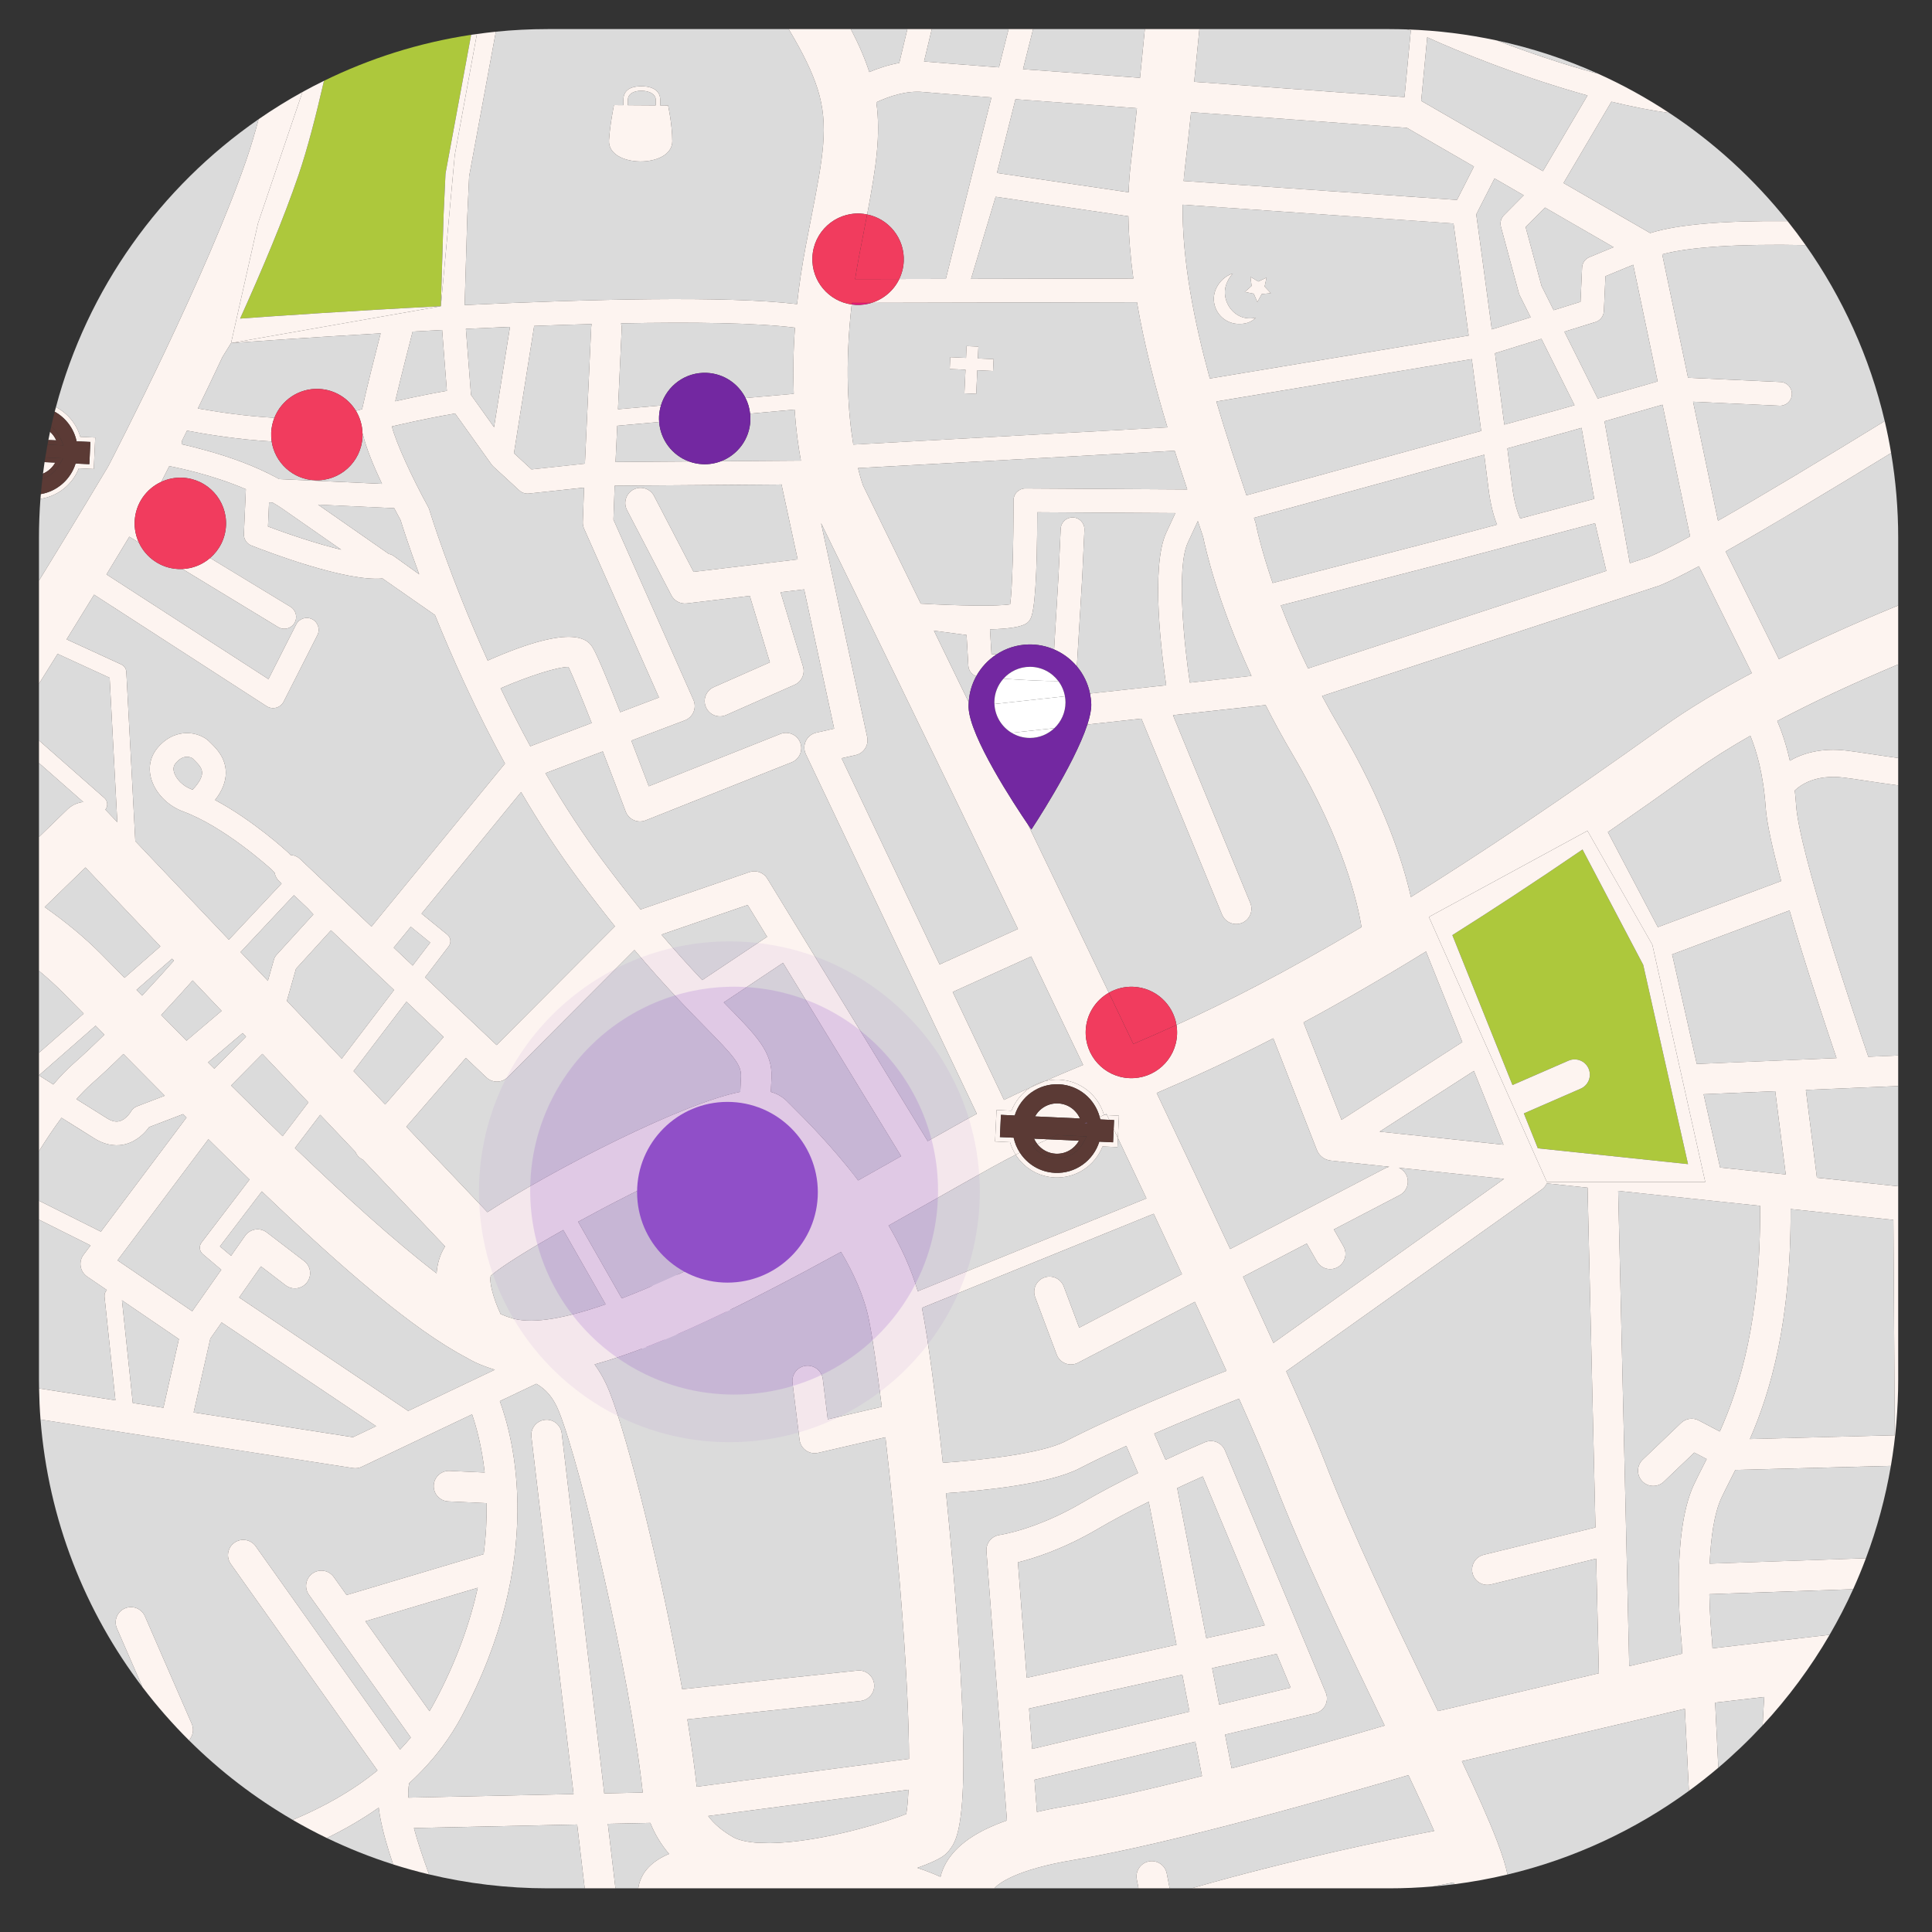 <svg width="300" height="300" viewBox="0 0 300 300" fill="none" xmlns="http://www.w3.org/2000/svg">
<rect x="0" y="0" width="300" height="300" fill="#333333" stroke="none"/>
<g clip-path="url(#clip0_111_846)">
<path d="M105.778 213.078C102.511 212.927 99.731 210.704 98.835 207.598L96.514 207.49L96.739 202.603L99.06 202.71C100.239 199.7 103.211 197.741 106.479 197.892C109.746 198.043 112.527 200.268 113.423 203.373L115.745 203.48L115.52 208.368L113.198 208.261C112.019 211.272 109.045 213.229 105.778 213.078ZM105.916 210.109C104.146 210.027 102.604 208.966 101.891 207.339L101.427 206.279L110.738 206.709L110.178 207.721C109.318 209.276 107.685 210.19 105.916 210.109ZM110.831 204.691L101.52 204.261L102.08 203.25C102.94 201.695 104.572 200.779 106.343 200.86C108.112 200.942 109.654 202.004 110.367 203.632L110.831 204.691Z" fill="#FDF4F0"/>
<path d="M112.857 204.065C112.226 201.07 109.646 198.757 106.446 198.61C103.247 198.462 100.465 200.528 99.561 203.451L97.424 203.352L97.265 206.806L99.402 206.904C100.032 209.899 102.612 212.213 105.811 212.36C109.012 212.508 111.794 210.443 112.697 207.518L114.835 207.617L114.994 204.164L112.857 204.065ZM106.31 201.579C107.844 201.65 109.117 202.603 109.697 203.92L102.721 203.598C103.419 202.34 104.776 201.508 106.31 201.579ZM105.949 209.392C104.415 209.321 103.141 208.367 102.562 207.051L109.537 207.372C108.839 208.63 107.484 209.462 105.949 209.392Z" fill="#946B97"/>
<path d="M86.816 219.236C85.913 216.965 84.755 215.717 83.276 214.878L77.613 217.571C79.674 223.137 84.827 242.014 71.662 266.561C70.818 268.137 69.853 269.654 68.773 271.111C68.696 271.236 68.607 271.355 68.506 271.466C67.053 273.38 65.395 275.189 63.544 276.886C63.406 277.544 63.365 278.293 63.413 279.138L89.066 278.579L82.518 223.102C82.364 221.803 83.293 220.624 84.594 220.471C85.878 220.307 87.072 221.247 87.225 222.547L93.827 278.476L99.807 278.346C99.806 278.336 99.804 278.326 99.803 278.316C97.769 259.585 90.217 227.796 86.816 219.236Z" fill="#DBDBDB"/>
<path d="M72.461 210.826C72.459 210.824 72.457 210.822 72.455 210.821C64.282 206.551 53.32 197.14 40.659 184.999L34.15 193.537L35.882 195L38.055 191.899C38.427 191.37 38.997 191.015 39.635 190.917C40.282 190.818 40.925 190.984 41.437 191.378L47.228 195.81C48.267 196.606 48.465 198.094 47.669 199.133C46.874 200.173 45.386 200.37 44.347 199.575L40.518 196.644L37.136 201.468L63.382 219.088L76.835 212.691C75.372 212.24 73.898 211.689 72.461 210.826Z" fill="#DBDBDB"/>
<path d="M67.485 264.32C70.937 257.883 73.005 251.882 74.185 246.549L56.733 251.752L66.694 265.711C66.968 265.256 67.231 264.793 67.485 264.32Z" fill="#DBDBDB"/>
<path d="M178.376 233.192C175.707 234.51 172.91 235.97 170.474 237.404C165.181 240.52 160.626 241.965 158.061 242.598L159.428 260.527L182.688 255.392L178.376 233.192Z" fill="#DBDBDB"/>
<path d="M155.227 238.348C155.277 238.341 160.927 237.523 168.069 233.318C170.766 231.731 173.834 230.137 176.708 228.726L174.894 224.522C172.297 225.697 169.787 226.889 167.605 228.019C162.861 230.474 152.559 231.482 146.895 231.862C147.409 236.937 147.887 242.159 148.283 247.145C151.091 282.469 148.712 285.588 147.433 287.264C146.975 287.866 146.382 288.641 142.445 290.041C143.76 290.478 144.95 290.943 146.038 291.431C146.211 290.729 146.482 290.003 146.899 289.274C148.482 286.508 151.61 284.328 156.361 282.681L153.175 240.878C153.08 239.624 153.98 238.514 155.227 238.348Z" fill="#DBDBDB"/>
<path d="M137.489 223.18L127.04 225.597C126.939 225.62 126.838 225.636 126.736 225.647C126.177 225.701 125.613 225.555 125.147 225.23C124.598 224.844 124.236 224.245 124.154 223.578L123.06 214.719C122.899 213.42 123.822 212.237 125.122 212.077C126.413 211.932 127.604 212.84 127.765 214.138L128.536 220.385L136.923 218.445C136.164 212.33 135.453 207.534 134.925 204.912C134.206 201.345 132.598 197.76 130.599 194.391C115.629 202.593 102.612 209.022 92.324 211.867C93.193 213.046 93.981 214.445 94.647 216.123C97.668 223.723 102.783 244.581 105.934 262.296L133.127 259.406C133.134 259.406 133.141 259.406 133.148 259.405C134.441 259.279 135.597 260.218 135.735 261.513C135.873 262.815 134.93 263.982 133.628 264.121L106.732 266.979C107.343 270.737 107.841 274.273 108.181 277.405C108.182 277.417 108.185 277.429 108.187 277.442L141.154 273.116C141.138 267.39 140.781 258.761 139.758 246.279C139.082 238.026 138.279 230.027 137.489 223.18Z" fill="#DBDBDB"/>
<path d="M113.884 285.29C114.325 285.54 115.365 285.97 117.431 286.134C118.125 286.146 118.831 286.168 119.543 286.197C120.444 286.187 121.465 286.136 122.637 286.021C129.947 285.308 137.811 282.821 140.718 281.684C140.863 280.893 140.989 279.663 141.068 277.909L109.963 281.99C110.902 283.244 112.203 284.341 113.884 285.29Z" fill="#DBDBDB"/>
<path d="M68.889 161.016L63.112 155.548L54.899 166.321L59.815 171.5L68.889 161.016Z" fill="#DBDBDB"/>
<path d="M61.136 147.15L64.079 149.936L66.804 146.363L63.791 143.907L61.136 147.15Z" fill="#DBDBDB"/>
<path d="M45.637 139.008L37.355 147.834L41.597 152.304L42.534 149.007C42.611 148.733 42.751 148.48 42.943 148.27L48.664 141.985L47.778 141.034L45.637 139.008Z" fill="#DBDBDB"/>
<path d="M45.962 150.431L44.546 155.412L53.063 164.385L61.189 153.727L51.397 144.46L45.962 150.431Z" fill="#DBDBDB"/>
<path d="M33.281 165.945L38.204 160.971L37.678 160.416L32.31 164.97C32.632 165.294 32.956 165.619 33.281 165.945Z" fill="#DBDBDB"/>
<path d="M31.889 200.697L34.364 197.165L31.494 194.74C30.958 194.287 30.871 193.493 31.296 192.936L38.749 183.16C36.661 181.14 34.53 179.052 32.359 176.904L18.25 195.704L29.848 203.606L31.845 200.757C31.86 200.737 31.874 200.717 31.889 200.697Z" fill="#DBDBDB"/>
<path d="M20.616 217.853L25.373 218.592L27.779 207.934L18.938 201.909L20.616 217.853Z" fill="#DBDBDB"/>
<path d="M32.655 207.86L30.068 219.321L54.807 223.165L58.404 221.455L34.414 205.351L32.655 207.86Z" fill="#DBDBDB"/>
<path d="M183.592 260.047L159.791 265.301L160.269 271.575L184.706 265.786L183.592 260.047Z" fill="#DBDBDB"/>
<path d="M253.083 87.452L256.04 86.485C257.469 85.904 259.666 84.794 262.436 83.283L258.155 62.845L249.143 65.42L253.083 87.452Z" fill="#DBDBDB"/>
<path d="M259.717 148.484L263.477 165.211L285.175 164.3C283.566 159.557 280.405 150.065 277.877 141.379L259.634 148.202C259.667 148.294 259.695 148.389 259.717 148.484Z" fill="#DBDBDB"/>
<path d="M271.726 223.454L294.224 222.865L294.005 189.422L278.049 187.741C278.112 205.414 274.922 216.08 271.726 223.454Z" fill="#DBDBDB"/>
<path d="M249.046 48.327C249.01 49.101 248.492 49.772 247.752 50.002L242.917 51.505L248.098 61.885L257.396 59.227L253.603 41.115L249.296 42.891L249.046 48.327Z" fill="#DBDBDB"/>
<path d="M242.101 63.598L244.491 62.915L239.348 52.614L232.137 54.856C232.618 58.486 233.113 62.26 233.587 65.931L242.101 63.598Z" fill="#DBDBDB"/>
<path d="M236.604 30.325L232.07 27.708L229.232 33.289C229.511 35.323 230.496 42.529 231.645 51.148L237.68 49.271L235.982 45.872C235.928 45.762 235.885 45.648 235.853 45.529L233.063 35.202C232.892 34.568 233.07 33.891 233.533 33.424L236.604 30.325Z" fill="#DBDBDB"/>
<path d="M263.028 119.804C258.333 123.166 253.888 126.293 249.669 129.208L257.43 143.964L276.587 136.8C275.287 132.006 274.337 127.827 274.171 125.367C273.823 120.221 272.736 116.564 271.791 114.249C268.586 116.079 265.64 117.933 263.028 119.804Z" fill="#DBDBDB"/>
<path d="M186.766 229.265C185.714 229.734 184.343 230.352 182.794 231.075L187.318 254.369L196.384 252.368L186.766 229.265Z" fill="#DBDBDB"/>
<path d="M160.633 276.36L161.014 281.358C162.407 281.035 163.887 280.738 165.478 280.475C171.271 279.518 178.923 277.743 186.647 275.774L185.611 270.443L160.633 276.36Z" fill="#DBDBDB"/>
<path d="M273.306 187.241L251.27 184.92L252.986 258.713L261.207 256.78L261.132 255.244C260.985 253.867 259.428 238.237 263.016 230.561C263.452 229.627 263.952 228.643 264.481 227.601C264.653 227.262 264.829 226.916 265.007 226.561L263.09 225.556L258.356 230.079C257.412 230.983 255.91 230.95 255.004 230.003C254.1 229.057 254.134 227.556 255.081 226.652L261.046 220.952C261.781 220.248 262.883 220.093 263.785 220.566L267.055 222.282C270.195 215.22 273.431 204.887 273.306 187.241Z" fill="#DBDBDB"/>
<path d="M198.233 256.815L188.222 259.025L189.323 264.693L200.418 262.064L198.233 256.815Z" fill="#DBDBDB"/>
<path d="M231.518 246.032C230.248 246.343 228.963 245.565 228.651 244.293C228.339 243.022 229.118 241.739 230.39 241.427L247.744 237.174L246.517 184.419L240.186 183.752C240.018 184.122 239.758 184.455 239.408 184.703L199.726 212.936C202.375 218.851 204.414 223.596 205.609 226.703C210.094 238.36 216.472 251.582 222.1 263.248C222.499 264.077 222.893 264.894 223.282 265.699L248.27 259.822L247.856 242.027L231.518 246.032Z" fill="#DBDBDB"/>
<path d="M197.744 229.729C196.651 226.886 194.802 222.574 192.396 217.191C189.443 218.352 184.43 220.361 179.231 222.608L180.989 226.682C184.384 225.104 186.885 224.037 187.099 223.945C187.681 223.699 188.337 223.694 188.922 223.932C189.507 224.171 189.972 224.633 190.215 225.216L205.866 262.817C206.134 263.458 206.106 264.185 205.79 264.804C205.473 265.424 204.901 265.873 204.225 266.034L190.228 269.349L191.244 274.583C200.707 272.091 209.74 269.491 215.009 267.945C214.843 267.601 214.676 267.256 214.509 266.91C208.811 255.097 202.353 241.71 197.744 229.729Z" fill="#DBDBDB"/>
<path d="M143.151 203.089C143.162 203.142 143.176 203.195 143.187 203.248C144.084 207.702 145.292 216.835 146.401 227.14C152.319 226.736 161.71 225.731 165.425 223.808C173.327 219.718 185.016 214.997 190.447 212.861C188.956 209.571 187.308 205.98 185.535 202.153L167.395 211.605C167.123 211.747 166.828 211.833 166.529 211.862C166.168 211.897 165.798 211.85 165.452 211.717C164.818 211.474 164.319 210.97 164.081 210.335L160.742 201.433C160.283 200.208 160.904 198.842 162.13 198.382C163.355 197.921 164.721 198.543 165.18 199.769L167.579 206.164L183.536 197.849C182.131 194.835 180.662 191.7 179.145 188.474L143.151 203.089Z" fill="#DBDBDB"/>
<path d="M171.816 172.979C171.69 173.03 171.569 173.082 171.445 173.133L171.899 173.154C171.871 173.095 171.844 173.037 171.816 172.979Z" fill="#DBDBDB"/>
<path d="M72.562 33.558L72.15 47.369C91.32 46.459 112.842 45.906 123.769 47.221C124.075 44.389 124.514 41.381 125.119 38.201C125.394 36.756 125.658 35.398 125.909 34.114C127.803 24.399 128.754 19.522 126.963 13.839C126.134 11.207 124.722 8.288 122.466 4.516H85.048C82.329 4.516 79.643 4.654 76.996 4.922L72.848 27.37L72.562 33.558ZM95.337 16.32L96.799 16.33L96.8 15.483C96.802 14.327 97.502 13.391 99.594 13.395C101.687 13.399 102.522 14.337 102.52 15.493L102.518 16.367L103.742 16.375C103.742 16.375 104.395 19.324 104.395 21.926C104.395 26.182 94.326 26.102 94.567 21.792C94.7 19.422 95.337 16.32 95.337 16.32Z" fill="#DBDBDB"/>
<path d="M168.187 165.36C165.521 159.771 162.813 154.119 160.123 148.521L147.936 154.037L155.902 170.791C157.268 170.125 158.62 169.496 159.975 168.884C160.654 168.439 161.406 168.105 162.202 167.895C164.158 167.041 166.137 166.211 168.187 165.36Z" fill="#DBDBDB"/>
<path d="M88.272 103.566C86.647 103.542 82.174 104.949 77.737 106.873C79.235 109.993 80.77 112.996 82.341 115.88L91.878 112.267C90.325 108.324 88.953 104.962 88.272 103.566Z" fill="#DBDBDB"/>
<path d="M101.822 15.492C101.824 14.723 100.988 14.096 99.593 14.093C98.197 14.091 97.499 14.715 97.497 15.484L97.496 16.334L101.82 16.363L101.822 15.492Z" fill="#DBDBDB"/>
<path d="M143.82 9.568C145.069 9.69 149.283 10.019 155.122 10.46L156.616 4.516H144.689L143.486 9.543C143.598 9.552 143.709 9.558 143.82 9.568Z" fill="#DBDBDB"/>
<path d="M139.641 9.771L140.898 4.516H132.115C133.374 6.933 134.315 9.112 134.984 11.186C136.354 10.609 137.945 10.076 139.641 9.771Z" fill="#DBDBDB"/>
<path d="M35.889 168.553C38.514 171.17 41.196 173.815 43.886 176.423L47.888 171.174L40.743 163.646L35.889 168.553Z" fill="#DBDBDB"/>
<path d="M24.902 146.955L13.273 134.703L6.93 140.847C10.167 143.12 13.15 145.568 15.772 148.214C16.923 149.376 18.117 150.585 19.342 151.829L24.902 146.955Z" fill="#DBDBDB"/>
<path d="M30.726 63.426C33.701 63.961 38.102 64.629 42.607 64.875C43.691 62.133 46.42 60.248 49.531 60.392C51.978 60.505 54.079 61.845 55.266 63.79C55.591 63.706 55.914 63.624 56.231 63.543C56.854 60.602 58.375 54.608 59.105 51.763C47.728 52.416 38.72 53.061 35.881 53.27L34.532 55.45C33.208 58.278 31.92 60.969 30.726 63.426Z" fill="#DBDBDB"/>
<path d="M27.006 149.172L26.716 148.867L21.193 153.709C21.483 154.004 21.776 154.301 22.07 154.6C24.107 152.417 25.85 150.476 27.006 149.172Z" fill="#DBDBDB"/>
<path d="M14.258 168.262C13.476 168.947 12.68 169.765 11.877 170.678C13.712 171.838 15.479 172.948 16.629 173.655C17.356 174.103 17.986 174.247 18.56 174.096C19.608 173.818 20.313 172.634 20.32 172.622C20.53 172.239 20.869 171.943 21.277 171.787L25.581 170.142C23.471 168.02 21.331 165.858 19.164 163.661C17.517 165.288 15.849 166.866 14.258 168.262Z" fill="#DBDBDB"/>
<path d="M177.023 12.084C177.265 9.689 177.516 7.149 177.774 4.516H160.417L158.854 10.74C164.225 11.142 170.535 11.608 177.023 12.084Z" fill="#DBDBDB"/>
<path d="M69.455 145.126C70.005 145.575 70.101 146.38 69.67 146.945L66.003 151.756L73.776 159.113C73.789 159.126 73.803 159.138 73.816 159.151L77.117 162.276L95.488 143.84C93.755 141.691 91.904 139.312 89.93 136.669C86.83 132.519 83.818 127.949 80.915 122.992L65.459 141.87L69.455 145.126Z" fill="#DBDBDB"/>
<path d="M29.919 152.242C28.726 153.586 27.013 155.488 25.031 157.61C26.307 158.905 27.619 160.237 28.962 161.595L34.409 156.973L29.919 152.242Z" fill="#DBDBDB"/>
<path d="M76.202 198.126C75.927 199.068 76.635 201.714 77.741 204.049C78.087 204.199 78.421 204.332 78.745 204.45C79.072 204.56 79.41 204.666 79.759 204.769C83.004 205.611 88.039 204.627 94.039 202.529L87.465 190.992C81.971 194.079 77.57 196.84 76.202 198.126Z" fill="#DBDBDB"/>
<path d="M236.063 80.512L247.551 77.467L245.579 66.439L243.096 67.148L234.062 69.624C234.315 71.616 234.558 73.55 234.785 75.379C235.118 78.072 235.671 79.662 236.063 80.512Z" fill="#DBDBDB"/>
<path d="M112.385 155.654C112.603 155.876 112.815 156.092 113.023 156.303C117.508 160.87 119.979 163.386 119.796 167.366L119.695 169.551C120.672 169.826 121.503 170.302 122.179 170.978L122.649 171.445C124.989 173.773 129.204 177.973 133.256 183.294C135.566 181.999 137.801 180.734 139.928 179.53L121.589 149.512L112.385 155.654Z" fill="#DBDBDB"/>
<path d="M125.778 187.44C122.395 183.138 118.951 179.658 117.02 177.733C112.06 178.338 99.682 184.281 89.768 189.714L96.547 201.611C105.371 198.238 115.891 192.844 125.778 187.44Z" fill="#DBDBDB"/>
<path d="M69.114 193.539L56.337 180.077C56.153 179.988 55.976 179.883 55.815 179.744C55.529 179.497 55.326 179.194 55.189 178.868L49.724 173.109L45.793 178.265C53.558 185.729 61.285 192.744 67.792 197.721C67.902 196.25 68.298 194.818 69.114 193.539Z" fill="#DBDBDB"/>
<path d="M102.704 145.122C105.088 147.921 107.195 150.234 109.041 152.187L119.116 145.464L116.097 140.523L102.704 145.122Z" fill="#DBDBDB"/>
<path d="M218.091 15.072L219.072 4.729C218.89 4.675 218.695 4.622 218.49 4.569C217.582 4.538 216.671 4.516 215.755 4.516H186.241C185.963 7.365 185.692 10.114 185.431 12.7C200.094 13.772 213.937 14.772 218.091 15.072Z" fill="#DBDBDB"/>
<path d="M48.875 74.574C45.433 74.415 42.68 71.83 42.185 68.549C36.984 68.256 32.03 67.443 29.038 66.871C28.763 67.427 28.498 67.963 28.24 68.481L28.217 68.982C29.112 69.174 30.317 69.476 31.961 69.928C36.097 71.065 39.711 72.449 42.702 74.043C42.917 74.157 43.135 74.275 43.353 74.394L59.315 75.131C58.063 72.491 56.861 69.617 56.311 67.328C56.304 67.33 56.297 67.332 56.291 67.334C56.294 67.492 56.3 67.649 56.293 67.81C56.112 71.726 52.791 74.754 48.875 74.574Z" fill="#DBDBDB"/>
<path d="M132.861 117.251L130.68 117.742L145.9 149.756L158.069 144.248C144.256 115.537 131.338 89.087 127.497 81.233L134.657 114.439C134.931 115.71 134.13 116.965 132.861 117.251Z" fill="#DBDBDB"/>
<path d="M275.804 182.208C275.877 182.213 275.95 182.219 276.02 182.231L277.289 182.364L275.659 169.444L264.535 169.912L267.094 181.29L275.804 182.208Z" fill="#DBDBDB"/>
<path d="M144.737 186.492C142.45 187.787 140.197 189.057 137.982 190.297C139.863 193.51 141.471 196.948 142.508 200.507L178.022 186.088C176.579 183.028 175.097 179.892 173.587 176.709L173.521 178.127L171.2 178.02C170.021 181.03 167.047 182.988 163.78 182.837C161.248 182.72 159.013 181.356 157.716 179.304C156.491 179.928 155.256 180.577 153.99 181.28C151.081 182.898 147.999 184.644 144.737 186.492Z" fill="#DBDBDB"/>
<path d="M233.465 177.747L228.871 166.294L214.228 175.721L233.465 177.747Z" fill="#DBDBDB"/>
<path d="M204.476 178.557L197.72 161.232C190.746 164.822 184.888 167.464 179.607 169.719C183.647 178.22 187.523 186.441 191.021 193.949L215.143 181.38C215.333 181.281 215.531 181.22 215.732 181.176L206.653 180.219C205.674 180.116 204.834 179.475 204.476 178.557Z" fill="#DBDBDB"/>
<path d="M207.734 196.755C206.598 197.406 205.15 197.013 204.499 195.877L202.909 193.1L193.02 198.253C194.71 201.902 196.291 205.346 197.738 208.532L233.551 183.053L217.213 181.332C217.68 181.543 218.086 181.896 218.34 182.386C218.945 183.547 218.494 184.979 217.334 185.584L207.116 190.908L208.613 193.521C209.263 194.657 208.87 196.105 207.734 196.755Z" fill="#DBDBDB"/>
<path d="M78.844 167.257C77.937 168.168 76.47 168.19 75.536 167.307L72.335 164.277L63.094 174.954L75.684 188.22C86.069 181.488 105.998 171.303 114.949 169.545L115.06 167.148C115.144 165.32 113.825 163.885 109.64 159.624C106.88 156.813 103.207 153.073 98.517 147.515L78.844 167.257Z" fill="#DBDBDB"/>
<path d="M140.333 40.579C140.287 41.563 140.043 42.49 139.641 43.326L146.869 43.311L153.95 15.126C148.5 14.713 144.583 14.406 143.359 14.287C140.764 14.032 138.056 14.954 136.076 15.882C136.784 20.9 136.043 25.976 134.647 33.303C138.025 33.982 140.496 37.032 140.333 40.579Z" fill="#DBDBDB"/>
<path d="M236.899 35.266L239.364 44.39L241.248 48.162L245.422 46.865L245.667 41.549C245.701 40.834 246.144 40.203 246.806 39.929L250.557 38.383L239.904 32.231L236.899 35.266Z" fill="#DBDBDB"/>
<path d="M35.839 242.851C35.081 241.784 35.332 240.304 36.399 239.546C37.466 238.788 38.946 239.038 39.704 240.106L62.124 271.671C62.699 271.069 63.256 270.444 63.789 269.801L50.987 251.86C50.96 251.825 50.935 251.789 50.91 251.752L47.97 247.633C47.21 246.568 47.457 245.087 48.522 244.327C49.589 243.567 51.068 243.814 51.828 244.88L53.822 247.674L75.102 241.328C75.483 238.399 75.601 235.742 75.565 233.41L69.607 233.134C68.299 233.074 67.288 231.965 67.348 230.658C67.409 229.35 68.516 228.339 69.825 228.399L75.266 228.65C74.802 224.49 73.911 221.383 73.3 219.621L56.212 227.747C55.994 227.854 55.759 227.929 55.514 227.964C55.264 228.001 55.014 227.998 54.771 227.957L6.292 220.424C7.5 235.979 13.215 250.267 22.13 261.991L18.158 252.866C17.636 251.667 18.185 250.27 19.386 249.747C20.583 249.224 21.982 249.774 22.504 250.975L29.771 267.666C30.084 268.387 30.021 269.215 29.601 269.879L29.364 270.253C34.162 275.022 39.569 279.176 45.457 282.594C50.175 280.625 54.699 278.116 58.613 274.914L35.839 242.851Z" fill="#DBDBDB"/>
<path d="M184.757 106L194.33 104.953C189.033 93.456 187.174 85.104 186.829 83.403C186.569 82.608 186.29 81.773 186 80.906L184.442 84.263C182.592 88.251 183.943 100.601 184.757 106Z" fill="#DBDBDB"/>
<path d="M9.787 154.146C8.625 152.974 7.373 151.841 6.05 150.747V163.479L12.994 157.392C11.896 156.279 10.824 155.193 9.787 154.146Z" fill="#DBDBDB"/>
<path d="M111.97 71.615L124.365 71.525C123.965 69.355 123.6 66.709 123.385 63.599L116.477 64.231C116.515 64.587 116.535 64.948 116.518 65.317C116.384 68.222 114.521 70.634 111.97 71.615Z" fill="#DBDBDB"/>
<path d="M11.48 165.094C13 163.761 14.608 162.236 16.206 160.656C15.749 160.192 15.294 159.728 14.845 159.273L6.05 166.981C6.673 167.378 7.437 167.864 8.279 168.399C9.345 167.146 10.416 166.028 11.48 165.094Z" fill="#DBDBDB"/>
<path d="M28.964 173.53C28.786 173.352 28.61 173.178 28.431 173L23.15 175.018C22.563 175.828 21.353 177.17 19.504 177.66C18.421 177.948 16.705 178.03 14.697 176.795C13.462 176.036 11.523 174.816 9.55 173.569C8.374 175.151 7.2 176.904 6.05 178.753V186.443L15.667 191.246L28.964 173.53Z" fill="#DBDBDB"/>
<path d="M175.986 43.25C175.549 40.01 175.275 36.77 175.216 33.579L154.601 30.555L150.785 43.302L175.986 43.25Z" fill="#DBDBDB"/>
<path d="M175.594 25.355C175.87 23.043 176.19 20.131 176.537 16.803C169.769 16.306 163.194 15.82 157.681 15.407L154.804 26.858L175.251 29.857C175.31 28.339 175.418 26.835 175.594 25.355Z" fill="#DBDBDB"/>
<path d="M134.006 75.36C134.782 76.946 138.123 83.768 142.976 93.73C148.837 94.059 154.836 94.169 156.857 93.837C157.199 91.511 157.391 84.062 157.376 77.694C157.375 77.202 157.569 76.73 157.918 76.383C158.266 76.036 158.736 75.843 159.23 75.845L184.356 76C183.721 74.093 183.06 72.083 182.397 69.991L133.235 72.686C133.592 74.152 133.897 75.058 134.006 75.36Z" fill="#DBDBDB"/>
<path d="M58.952 281.711C58.895 281.364 58.846 281.024 58.805 280.691C56.362 282.414 53.672 283.985 50.753 285.406C54.062 287.003 57.5 288.372 61.045 289.502C60.121 286.761 59.434 284.352 59.041 282.214C58.994 282.053 58.964 281.885 58.952 281.711Z" fill="#DBDBDB"/>
<path d="M132.251 47.279C131.139 56.889 131.712 64.25 132.499 69.034L181.275 66.36C179.44 60.278 177.696 53.653 176.551 46.936L135.355 47.022C134.586 47.262 133.766 47.382 132.915 47.343C132.691 47.333 132.47 47.309 132.251 47.279ZM147.56 55.461L150.006 55.574L150.091 53.739L151.925 53.824L151.84 55.658L154.287 55.771L154.202 57.606L151.756 57.493L151.586 61.162L149.752 61.077L149.921 57.408L147.475 57.295L147.56 55.461Z" fill="#DBDBDB"/>
<path d="M64.273 283.86C64.828 285.933 65.628 288.328 66.62 291.053C72.532 292.466 78.701 293.219 85.047 293.219H90.794L89.624 283.309L64.273 283.86Z" fill="#DBDBDB"/>
<path d="M16.231 201.346C16.189 200.947 16.335 200.577 16.591 200.31L13.53 198.224C12.995 197.86 12.633 197.292 12.526 196.653C12.421 196.015 12.581 195.361 12.969 194.843L14.061 193.388L6.05 189.386V214.221C6.05 214.68 6.06 215.136 6.067 215.592L17.924 217.435L16.231 201.346Z" fill="#DBDBDB"/>
<path d="M16.36 125.722C16.391 125.753 16.426 125.782 16.456 125.814L18.216 127.668L17.025 105.244L8.947 101.533C7.999 103.059 7.029 104.611 6.049 106.172V114.969L16.207 123.911C16.738 124.378 16.799 125.176 16.36 125.722Z" fill="#DBDBDB"/>
<path d="M38.372 24.481C38.993 22.659 39.584 20.65 40.16 18.506C24.919 29.05 13.566 44.814 8.687 63.216C10.489 64.161 11.879 65.807 12.464 67.834L14.786 67.941L14.56 72.829L12.239 72.722C11.238 75.276 8.945 77.067 6.279 77.46C6.127 79.458 6.05 81.477 6.05 83.513V90.172C11.842 80.741 16.228 73.385 16.802 72.422C17.805 70.483 32.262 42.433 38.372 24.481Z" fill="#DBDBDB"/>
<path d="M12.927 124.532L6.05 118.478V129.967L10.467 125.688C11.14 125.036 12.007 124.636 12.927 124.532Z" fill="#DBDBDB"/>
<path d="M29.921 117.779C29.866 117.728 29.49 117.491 28.952 117.518C28.926 117.519 28.9 117.521 28.875 117.524C28.337 117.576 27.815 117.89 27.319 118.46C27.097 118.714 26.824 119.134 27.007 119.848C27.286 120.94 28.432 122.079 29.729 122.556C29.788 122.578 29.845 122.599 29.904 122.621C30.872 121.618 31.381 120.712 31.378 119.992C31.376 119.275 30.846 118.697 30.256 118.119C30.123 117.989 30.009 117.875 29.921 117.779Z" fill="#DBDBDB"/>
<path d="M25.047 74.819C26.044 74.361 27.159 74.123 28.33 74.177C32.247 74.358 35.275 77.679 35.094 81.595C35 83.627 34.057 85.415 32.627 86.645L45.1 94.22C45.971 94.748 46.248 95.882 45.72 96.753C45.406 97.269 44.879 97.576 44.321 97.63C43.938 97.668 43.541 97.586 43.187 97.371L28.342 88.356C28.121 88.366 27.9 88.369 27.676 88.359C24.936 88.232 22.635 86.566 21.559 84.237L20.082 83.34C19.05 85.051 17.855 87.026 16.534 89.194L41.686 105.453L45.993 96.958C46.453 96.05 47.563 95.687 48.471 96.147C49.379 96.608 49.742 97.717 49.282 98.625L44.049 108.946C43.813 109.412 43.39 109.756 42.886 109.893C42.786 109.919 42.685 109.938 42.584 109.947C42.172 109.988 41.756 109.888 41.404 109.661L14.613 92.343C13.274 94.534 11.841 96.863 10.347 99.277L18.849 103.184C18.87 103.193 18.887 103.207 18.907 103.218C18.948 103.239 18.988 103.262 19.027 103.288C19.062 103.312 19.095 103.337 19.128 103.363C19.161 103.39 19.192 103.418 19.222 103.447C19.253 103.478 19.282 103.509 19.309 103.543C19.336 103.575 19.36 103.608 19.384 103.643C19.408 103.678 19.429 103.713 19.45 103.75C19.47 103.788 19.489 103.826 19.506 103.866C19.523 103.905 19.537 103.944 19.549 103.984C19.562 104.024 19.573 104.065 19.582 104.107C19.592 104.151 19.599 104.196 19.604 104.242C19.606 104.265 19.613 104.287 19.614 104.31L21.01 130.612L35.539 145.921L43.724 137.198L43.341 136.836C42.957 136.471 42.729 136.008 42.644 135.524L42.203 135.049C41.566 134.472 34.694 128.312 28.456 126.017C25.991 125.11 24.02 123.047 23.435 120.763C22.993 119.039 23.386 117.361 24.54 116.038C26.109 114.237 27.819 113.841 28.977 113.829C30.402 113.813 31.807 114.375 32.646 115.295C32.694 115.348 32.76 115.411 32.836 115.485C33.557 116.191 35.059 117.661 35.065 119.981C35.07 121.383 34.509 122.805 33.395 124.223C39.282 127.359 44.491 132.143 44.752 132.385C44.786 132.416 44.819 132.448 44.85 132.482L45.108 132.759C45.646 132.789 46.178 132.993 46.601 133.393L57.684 143.883L78.41 118.569C76.259 114.646 74.174 110.505 72.162 106.163C70.387 102.332 68.848 98.731 67.544 95.505L59.397 89.827C53.772 90.362 41.591 85.714 39.036 84.708C38.304 84.419 37.835 83.698 37.87 82.911L38.177 76.004C38.177 75.99 38.177 75.977 38.178 75.964C32.981 73.73 27.583 72.625 26.288 72.379C25.795 73.353 25.378 74.173 25.047 74.819Z" fill="#DBDBDB"/>
<path d="M102.353 65.522L95.842 66.117L95.582 71.734L106.975 71.652C104.406 70.707 102.561 68.326 102.353 65.522Z" fill="#DBDBDB"/>
<path d="M43.839 78.984C43.375 78.661 42.855 78.344 42.318 78.036L41.778 78.011L41.612 81.75C45.102 83.07 49.406 84.483 52.986 85.359L43.839 78.984Z" fill="#DBDBDB"/>
<path d="M90.827 71.996L90.831 71.863L91.804 50.793C91.811 50.63 91.835 50.472 91.874 50.32C88.933 50.398 85.942 50.496 82.947 50.609L79.807 70.376L82.535 72.885L90.827 71.996Z" fill="#DBDBDB"/>
<path d="M61.142 86.337L65.093 89.177C63.433 84.692 62.469 81.634 62.198 80.756C61.907 80.224 61.57 79.598 61.208 78.909L49.395 78.363L60.379 86.017C60.65 86.064 60.911 86.171 61.142 86.337Z" fill="#DBDBDB"/>
<path d="M76.717 66.33L79.19 50.758C76.89 50.854 74.599 50.957 72.34 51.065L73.137 61.321L76.717 66.33Z" fill="#DBDBDB"/>
<path d="M107.695 110.551C107.444 111.152 106.956 111.623 106.347 111.854L98.034 115.004C99.096 117.751 100.07 120.314 100.741 122.09L121.177 113.968C122.391 113.483 123.771 114.078 124.255 115.295C124.738 116.511 124.144 117.889 122.928 118.373L100.25 127.387C99.658 127.622 98.998 127.61 98.415 127.352C97.833 127.094 97.379 126.613 97.155 126.016C96.137 123.302 94.87 119.967 93.6 116.684L84.692 120.059C87.602 125.07 90.621 129.673 93.727 133.831C95.774 136.571 97.685 139.022 99.467 141.222L116.357 135.422C117.413 135.061 118.571 135.48 119.15 136.428L144.056 177.194C146.068 176.057 148.017 174.959 149.894 173.915C150.498 173.579 151.088 173.266 151.679 172.95L125.125 117.1C124.816 116.449 124.819 115.693 125.134 115.046C125.45 114.398 126.042 113.928 126.745 113.77L129.528 113.143L124.865 91.521L121.205 91.959L124.691 103.484C125.038 104.63 124.476 105.855 123.38 106.338L112.749 111.035C111.553 111.562 110.153 111.022 109.624 109.824C109.095 108.627 109.636 107.227 110.834 106.698L119.547 102.849L116.425 92.53L106.633 93.701C105.677 93.816 104.705 93.317 104.249 92.442L97.362 79.211C96.758 78.05 97.209 76.619 98.37 76.015C99.531 75.41 100.962 75.861 101.568 77.022L107.697 88.8L117.798 87.591C117.826 87.588 117.853 87.585 117.881 87.582L123.862 86.867L121.444 75.657C121.414 75.515 121.402 75.373 121.397 75.234L95.446 75.422L95.256 80.683L107.674 108.677C107.938 109.272 107.946 109.949 107.695 110.551Z" fill="#DBDBDB"/>
<path d="M68.656 51.246C67.104 51.325 65.575 51.405 64.072 51.486C63.88 52.226 62.321 58.258 61.368 62.309C65.001 61.487 67.761 60.968 69.391 60.686L68.656 51.246Z" fill="#DBDBDB"/>
<path d="M66.663 79.148C66.695 79.254 69.8 89.503 75.728 102.571C89.555 96.448 91.436 99.57 92.068 100.62C92.769 101.783 94.505 106.006 96.311 110.587L102.325 108.309L90.701 82.106C90.555 81.777 90.486 81.419 90.499 81.059L90.692 75.719L82.098 76.64C81.59 76.691 81.044 76.523 80.653 76.164L76.581 72.419C76.569 72.407 76.559 72.392 76.547 72.38C76.482 72.317 76.422 72.25 76.367 72.177C76.353 72.16 76.338 72.144 76.325 72.126L70.67 64.21C69.108 64.472 65.635 65.097 60.852 66.213C61.455 68.676 64.005 74.207 66.47 78.689C66.55 78.834 66.615 78.989 66.663 79.148Z" fill="#DBDBDB"/>
<path d="M109.754 57.898C112.411 58.02 114.655 59.59 115.77 61.807L123.256 61.149C123.137 58.097 123.169 54.671 123.442 50.88C117.367 50.118 107.465 49.997 96.43 50.213C96.507 50.466 96.552 50.732 96.539 51.012L95.96 63.548L102.631 62.962C103.539 59.908 106.429 57.744 109.754 57.898Z" fill="#DBDBDB"/>
<path d="M208.31 173.892L227.073 161.813L221.432 147.75C214.253 152.17 207.989 155.763 202.41 158.763L208.31 173.892Z" fill="#DBDBDB"/>
<path d="M150.364 103.382L150.086 98.604L145.023 97.933C146.695 101.368 148.508 105.098 150.425 109.047C150.507 107.589 150.919 106.219 151.589 105.005C150.906 104.762 150.408 104.136 150.364 103.382Z" fill="#DBDBDB"/>
<path d="M194.142 140.214C194.641 141.425 194.063 142.811 192.853 143.309C192.632 143.4 192.405 143.454 192.18 143.477C191.167 143.575 190.166 143.009 189.759 142.019L177.236 111.59L168.845 112.508C166.783 118.828 160.152 128.806 160.152 128.806C160.152 128.806 159.95 128.517 159.611 128.019C163.683 136.449 167.948 145.31 172.182 154.153C173.308 153.512 174.619 153.166 176.01 153.229C179.416 153.387 182.147 155.92 182.683 159.154C190.388 155.645 199.518 151.038 211.411 143.962C210.867 140.466 208.736 130.754 200.768 117.241C199.189 114.562 197.78 111.967 196.521 109.482L182.142 111.054L194.142 140.214Z" fill="#DBDBDB"/>
<path d="M277.925 118.122C279.843 117.02 282.751 116.068 286.789 116.558C287.818 116.684 289.062 116.87 290.502 117.087C291.762 117.276 293.196 117.492 294.753 117.703V103.167C288.067 105.982 281.693 108.925 275.973 111.953C276.638 113.496 277.354 115.545 277.925 118.122Z" fill="#DBDBDB"/>
<path d="M247.678 81.248L225.381 87.159L198.877 94.009C199.983 96.912 201.376 100.214 203.113 103.796L249.429 88.647L247.678 81.248Z" fill="#DBDBDB"/>
<path d="M276.23 102.347C282.019 99.459 288.282 96.669 294.752 94.013V83.514C294.752 79.024 294.372 74.625 293.652 70.34C284.145 76.166 274.919 81.701 267.952 85.63L276.23 102.347Z" fill="#DBDBDB"/>
<path d="M258.107 39.493L262.12 58.654L276.483 59.317C277.501 59.364 278.287 60.227 278.24 61.243C278.193 62.261 277.336 63.047 276.314 63L262.901 62.381L266.771 80.861C273.845 76.832 283.147 71.228 292.659 65.384C290.317 55.415 286.089 46.175 280.37 38.06C269.964 37.851 262.364 38.338 258.107 39.493Z" fill="#DBDBDB"/>
<path d="M225.705 34.703L183.633 31.784C183.551 40.51 185.454 49.999 187.858 58.774L228.053 52.104C227.012 44.292 226.097 37.573 225.705 34.703ZM192.19 50.293C190.045 50.194 188.387 48.375 188.486 46.23C188.565 44.521 189.882 42.923 191.439 42.474C190.804 43.131 190.247 44.212 190.201 45.197C190.103 47.342 191.728 49.333 193.872 49.432C194.308 49.452 194.618 49.425 195.016 49.312C194.267 50.084 193.35 50.346 192.19 50.293ZM195.928 45.661L195.245 46.897L194.679 45.604L193.293 45.337L194.349 44.399L194.174 42.998L195.392 43.712L196.67 43.113L196.368 44.492L197.332 45.523L195.928 45.661Z" fill="#DBDBDB"/>
<path d="M228.874 25.862L218.466 19.852C215.275 19.622 200.555 18.559 184.947 17.419C184.584 20.903 184.25 23.948 183.964 26.354C183.895 26.93 183.84 27.514 183.792 28.1L226.238 31.044L228.874 25.862Z" fill="#DBDBDB"/>
<path d="M232.46 81.468C231.96 80.22 231.445 78.41 231.126 75.833C230.92 74.167 230.699 72.413 230.47 70.61L194.716 80.411C194.784 80.617 194.854 80.827 194.92 81.028C194.978 81.206 195.024 81.387 195.058 81.57C195.07 81.636 195.73 85.029 197.616 90.528L224.448 83.592L232.46 81.468Z" fill="#DBDBDB"/>
<path d="M248.043 11.397C243.085 9.174 237.856 7.451 232.419 6.283C237.004 8.033 242.469 9.917 248.035 11.428C248.038 11.418 248.041 11.407 248.043 11.397Z" fill="#DBDBDB"/>
<path d="M246.51 14.824C236.19 11.97 226.337 7.945 221.617 5.791L220.681 15.656L239.586 26.573L246.51 14.824Z" fill="#DBDBDB"/>
<path d="M228.538 55.761L188.873 62.344C190.382 67.484 191.998 72.293 193.393 76.446C193.446 76.602 193.496 76.753 193.548 76.907L229.997 66.916C229.521 63.23 229.024 59.428 228.538 55.761Z" fill="#DBDBDB"/>
<path d="M242.779 28.417L256.239 36.189C256.307 36.17 256.379 36.149 256.444 36.129C260.601 34.849 267.693 34.25 277.574 34.333C272.386 27.82 266.191 22.147 259.223 17.547C256.309 17.147 253.269 16.536 250.219 15.792L242.779 28.417Z" fill="#DBDBDB"/>
<path d="M286.279 120.741C281.806 120.196 279.463 121.993 278.691 122.752C278.775 123.489 278.846 124.251 278.9 125.047C279.388 132.262 287.819 157.369 290.114 164.092L294.752 163.897V121.954C292.955 121.716 291.307 121.469 289.874 121.254C288.466 121.042 287.25 120.859 286.279 120.741Z" fill="#DBDBDB"/>
<path d="M258.123 112.952C262.135 110.078 266.841 107.258 272.014 104.515L263.799 87.925C261.205 89.321 259.128 90.354 257.735 90.912C257.687 90.932 257.638 90.95 257.589 90.966L205.288 108.073C206.135 109.664 207.046 111.295 208.027 112.961C214.901 124.618 217.835 133.8 219.086 139.287C229.812 132.608 242.578 124.083 258.123 112.952Z" fill="#DBDBDB"/>
<path d="M266.326 264.384L266.82 274.49C269.242 272.436 271.538 270.239 273.696 267.911L273.942 263.506L266.326 264.384Z" fill="#DBDBDB"/>
<path d="M163.681 100.848L164.371 89.33L164.704 82.104C164.751 81.087 165.614 80.3 166.631 80.347C167.647 80.394 168.434 81.257 168.387 82.274L168.052 89.525L167.217 103.471C168.219 104.663 168.932 106.105 169.253 107.695L178.417 106.693C178.467 106.686 178.518 106.679 178.57 106.676L181.089 106.401C180.465 102.226 178.603 88.086 181.098 82.711C181.693 81.43 182.152 80.44 182.507 79.676L161.063 79.544C161.046 89.374 160.687 94.948 159.994 96.123C159.626 96.748 159.139 97.577 153.728 97.726L153.951 101.56C154.201 101.579 154.467 101.598 154.739 101.617C156.171 100.684 157.867 100.115 159.702 100.072C161.116 100.039 162.461 100.323 163.681 100.848Z" fill="#DBDBDB"/>
<path d="M265.852 254.803C265.858 254.85 265.861 254.898 265.863 254.945L265.912 255.948L284.103 253.852C285.434 251.561 286.655 249.2 287.755 246.772L265.429 247.545C265.483 250.56 265.68 253.224 265.852 254.803Z" fill="#DBDBDB"/>
<path d="M227.002 273.482C229.285 278.324 231.178 282.522 232.461 285.88C232.496 285.966 232.529 286.053 232.559 286.141C233.296 288.093 233.819 289.751 234.085 291.077C244.405 288.624 253.94 284.147 262.249 278.088L261.626 265.339L227.002 273.482Z" fill="#DBDBDB"/>
<path d="M268.709 229.746C268.198 230.753 267.715 231.704 267.311 232.569C266.153 235.047 265.645 238.908 265.48 242.8L289.74 241.961C291.462 237.369 292.769 232.574 293.615 227.623L269.463 228.255C269.205 228.769 268.954 229.265 268.709 229.746Z" fill="#DBDBDB"/>
<path d="M103.889 287.875C102.651 286.413 101.677 284.803 100.981 283.062L94.385 283.205L95.567 293.219H99.104C99.503 290.569 101.43 288.913 103.889 287.875Z" fill="#DBDBDB"/>
<path d="M218.702 275.646C209.113 278.483 182.216 286.252 166.852 288.789C157.689 290.303 155.045 292.494 154.398 293.219H176.792L176.522 291.821C176.273 290.535 177.112 289.292 178.397 289.043C179.682 288.792 180.927 289.633 181.175 290.918L181.621 293.219H185.029C200.359 288.8 215.145 285.749 222.693 284.306C221.559 281.727 220.193 278.786 218.702 275.646Z" fill="#DBDBDB"/>
<path d="M222.477 292.931C223.587 292.838 224.693 292.726 225.789 292.587C225.769 292.494 225.752 292.406 225.728 292.308C224.803 292.482 223.708 292.691 222.477 292.931Z" fill="#DBDBDB"/>
<path d="M288.5 168.904L280.413 169.245L282.131 182.874L294.753 184.204V168.642L288.591 168.901C288.561 168.902 288.53 168.904 288.5 168.904Z" fill="#DBDBDB"/>
<path d="M37.284 49.469C42.494 49.091 54.608 48.251 68.456 47.551L68.879 33.418L69.171 27.075C69.175 26.991 69.184 26.907 69.199 26.825L73.156 5.407C65.073 6.627 57.394 9.075 50.309 12.549C49.064 17.939 47.797 22.947 46.35 27.197C44.051 33.953 40.693 41.926 37.284 49.469Z" fill="#ADC83C"/>
<path d="M245.735 131.911C238.294 136.99 231.595 141.381 225.519 145.204L234.859 168.487L243.553 164.7C244.752 164.177 246.15 164.726 246.672 165.927C247.195 167.127 246.646 168.523 245.446 169.046L236.624 172.889L238.798 178.309L262.117 180.765L259.299 168.237C259.291 168.203 259.284 168.169 259.277 168.134L255.16 149.83L245.735 131.911Z" fill="#ADC83C"/>
<path d="M168.387 82.273C168.434 81.257 167.647 80.394 166.63 80.347C165.613 80.3 164.751 81.086 164.704 82.103L164.37 89.33L163.68 100.847C165.055 101.438 166.264 102.339 167.216 103.471L168.052 89.525L168.387 82.273Z" fill="#FDF4F0"/>
<path d="M29.771 267.666L22.505 250.975C21.982 249.774 20.583 249.224 19.386 249.748C18.185 250.27 17.636 251.667 18.158 252.866L22.13 261.991C24.35 264.91 26.767 267.672 29.364 270.253L29.601 269.879C30.021 269.215 30.085 268.387 29.771 267.666Z" fill="#FDF4F0"/>
<path d="M178.397 289.043C177.112 289.291 176.272 290.535 176.521 291.821L176.792 293.219H181.621L181.175 290.918C180.927 289.633 179.682 288.792 178.397 289.043Z" fill="#FDF4F0"/>
<path d="M38.372 24.482C32.262 42.433 17.805 70.483 16.801 72.422C16.228 73.385 11.842 80.741 6.05 90.172V106.172C7.029 104.611 7.999 103.059 8.947 101.533L17.026 105.244L18.216 127.668L16.456 125.814C16.425 125.782 16.391 125.753 16.36 125.722C16.798 125.176 16.738 124.379 16.207 123.911L6.05 114.969V118.477L12.927 124.532C12.007 124.636 11.14 125.036 10.467 125.688L6.05 129.968V150.747C7.373 151.842 8.624 152.974 9.787 154.147C10.824 155.193 11.896 156.279 12.994 157.393L6.05 163.479V166.981L14.845 159.273C15.294 159.728 15.749 160.192 16.206 160.656C14.608 162.236 13 163.761 11.48 165.094C10.416 166.028 9.345 167.146 8.279 168.399C7.437 167.865 6.673 167.378 6.05 166.981V178.753C7.2 176.904 8.374 175.152 9.55 173.57C11.523 174.817 13.462 176.036 14.697 176.796C16.705 178.031 18.421 177.948 19.504 177.66C21.353 177.17 22.564 175.828 23.15 175.018L28.431 173C28.61 173.178 28.786 173.353 28.964 173.53L15.667 191.247L6.05 186.443V189.386L14.06 193.388L12.969 194.843C12.58 195.361 12.42 196.015 12.526 196.653C12.632 197.292 12.995 197.86 13.53 198.224L16.591 200.31C16.335 200.577 16.189 200.947 16.231 201.346L17.924 217.435L6.067 215.592C6.095 217.215 6.167 218.827 6.291 220.424L54.771 227.957C55.014 227.998 55.264 228.001 55.513 227.964C55.759 227.929 55.994 227.854 56.211 227.747L73.3 219.622C73.911 221.383 74.802 224.49 75.266 228.65L69.825 228.399C68.516 228.339 67.409 229.35 67.348 230.658C67.288 231.966 68.299 233.074 69.607 233.135L75.565 233.41C75.6 235.742 75.482 238.4 75.102 241.328L53.822 247.674L51.828 244.88C51.068 243.814 49.589 243.567 48.522 244.327C47.457 245.087 47.21 246.568 47.97 247.633L50.91 251.752C50.934 251.789 50.96 251.825 50.986 251.861L63.789 269.801C63.256 270.444 62.699 271.069 62.124 271.671L39.703 240.106C38.946 239.038 37.466 238.788 36.399 239.547C35.331 240.304 35.081 241.784 35.839 242.851L58.613 274.914C54.699 278.116 50.175 280.625 45.457 282.594C47.183 283.595 48.948 284.536 50.754 285.407C53.672 283.985 56.362 282.414 58.805 280.691C58.846 281.024 58.895 281.364 58.952 281.711C58.964 281.885 58.994 282.053 59.041 282.214C59.435 284.352 60.121 286.761 61.045 289.502C62.875 290.084 64.734 290.602 66.62 291.053C65.628 288.328 64.828 285.933 64.273 283.86L89.624 283.309L90.794 293.219H95.567L94.385 283.205L100.982 283.062C101.678 284.803 102.651 286.413 103.889 287.875C101.43 288.912 99.503 290.569 99.105 293.219H154.398C155.045 292.495 157.689 290.303 166.851 288.789C182.216 286.252 209.113 278.484 218.702 275.646C220.192 278.786 221.559 281.727 222.693 284.306C215.145 285.75 200.359 288.801 185.029 293.219H215.755C218.02 293.219 220.261 293.118 222.477 292.931C223.708 292.691 224.803 292.482 225.729 292.309C225.752 292.406 225.77 292.495 225.79 292.587C228.604 292.23 231.371 291.722 234.085 291.076C233.819 289.751 233.296 288.093 232.559 286.141C232.529 286.053 232.497 285.966 232.461 285.88C231.178 282.522 229.285 278.324 227.002 273.482L261.626 265.339L262.25 278.087C263.818 276.944 265.342 275.745 266.819 274.491L266.325 264.384L273.942 263.506L273.696 267.911C277.659 263.636 281.156 258.924 284.104 253.852L265.913 255.949L265.864 254.945C265.861 254.898 265.858 254.85 265.853 254.803C265.68 253.224 265.483 250.56 265.429 247.545L287.755 246.772C288.469 245.196 289.128 243.59 289.739 241.961L265.48 242.8C265.645 238.908 266.152 235.047 267.311 232.569C267.715 231.704 268.197 230.753 268.708 229.746C268.953 229.265 269.204 228.77 269.462 228.255L293.615 227.623C294.36 223.266 294.752 218.79 294.752 214.222V184.204L282.131 182.875L280.413 169.245L288.499 168.904C288.53 168.904 288.56 168.902 288.591 168.901L294.752 168.642V163.897L290.114 164.092C287.82 157.369 279.388 132.262 278.9 125.047C278.847 124.251 278.775 123.489 278.691 122.752C279.464 121.994 281.807 120.196 286.279 120.741C287.249 120.859 288.466 121.042 289.875 121.254C291.307 121.47 292.955 121.716 294.752 121.954V117.703C293.195 117.491 291.761 117.276 290.502 117.087C289.061 116.87 287.818 116.684 286.789 116.558C282.751 116.068 279.843 117.02 277.925 118.122C277.353 115.545 276.638 113.497 275.973 111.953C281.693 108.925 288.066 105.982 294.752 103.167V94.014C288.282 96.671 282.019 99.459 276.23 102.347L267.952 85.63C274.92 81.701 284.145 76.167 293.653 70.341C293.372 68.67 293.043 67.017 292.659 65.384C283.147 71.228 273.846 76.832 266.771 80.861L262.901 62.381L276.314 63C277.337 63.047 278.194 62.26 278.24 61.243C278.288 60.226 277.501 59.364 276.484 59.317L262.12 58.654L258.107 39.493C262.363 38.338 269.964 37.851 280.37 38.06C279.474 36.789 278.541 35.547 277.574 34.333C267.692 34.25 260.601 34.849 256.443 36.13C256.379 36.149 256.307 36.17 256.239 36.19L242.779 28.417L250.219 15.792C253.268 16.536 256.309 17.147 259.223 17.547C255.684 15.21 251.949 13.149 248.043 11.398C248.041 11.408 248.038 11.418 248.036 11.429C242.469 9.917 237.004 8.033 232.419 6.283C227.907 5.314 223.252 4.73 218.49 4.569C218.695 4.622 218.89 4.675 219.072 4.729L218.091 15.072C213.937 14.773 200.093 13.772 185.431 12.7C185.692 10.114 185.963 7.365 186.241 4.516H181.975L181.245 12.214C180.695 17.672 180.19 22.41 179.779 25.855C179.626 27.13 179.601 28.431 179.468 29.738C177.941 44.806 186.375 68.592 186.375 68.592C188.025 73.812 189.665 78.517 190.914 82.337C193.29 95.181 194.395 94.912 197.907 102.637C197.907 102.637 211.604 125.248 214.376 137.802C215.432 142.584 215.797 145.159 215.797 145.159C215.797 145.159 215.432 142.584 214.376 137.802C211.604 125.248 197.907 102.637 197.907 102.637C194.395 94.912 193.29 95.181 190.914 82.337C189.665 78.517 188.025 73.812 186.375 68.592C186.375 68.592 177.941 44.806 179.468 29.738C179.601 28.431 179.626 27.13 179.779 25.855C180.19 22.41 180.695 17.672 181.245 12.214L181.975 4.516H177.774C177.517 7.149 177.265 9.69 177.023 12.085C170.535 11.608 164.224 11.142 158.853 10.741L160.417 4.516H156.615L155.122 10.46C149.283 10.019 145.068 9.691 143.82 9.568C143.708 9.558 143.597 9.552 143.486 9.543L144.688 4.516H140.898L139.641 9.771C137.944 10.076 136.354 10.609 134.984 11.187C134.315 9.112 133.373 6.933 132.115 4.516H122.465C124.722 8.289 126.134 11.208 126.963 13.839C128.753 19.522 127.802 24.399 125.908 34.114C125.658 35.398 125.394 36.756 125.119 38.201C124.514 41.381 124.074 44.39 123.769 47.222C112.842 45.906 91.32 46.459 72.15 47.37L72.562 33.558L72.848 27.371L76.995 4.922C76.009 5.022 75.03 5.146 74.055 5.281L70.619 24.047L68.455 47.551L35.881 53.27C38.72 53.061 47.727 52.416 59.105 51.763C58.375 54.608 56.853 60.602 56.23 63.543C55.913 63.624 55.59 63.706 55.266 63.79C55.9 64.829 56.265 66.043 56.291 67.334C56.298 67.332 56.305 67.33 56.312 67.328C56.862 69.617 58.063 72.491 59.316 75.131L43.354 74.394C43.135 74.275 42.917 74.157 42.702 74.043C39.711 72.449 36.098 71.065 31.962 69.928C30.317 69.476 29.113 69.174 28.218 68.982L28.241 68.481C28.499 67.963 28.764 67.427 29.038 66.871C32.031 67.443 36.985 68.256 42.185 68.549C42.117 68.096 42.09 67.63 42.111 67.155C42.149 66.35 42.325 65.585 42.606 64.874C38.101 64.629 33.7 63.96 30.726 63.426C31.919 60.969 33.208 58.278 34.531 55.45L35.881 53.27L40.064 34.665L46.963 14.291C44.62 15.582 42.35 16.991 40.16 18.506C39.584 20.651 38.992 22.66 38.372 24.482ZM15.772 148.214C13.15 145.569 10.167 143.12 6.931 140.847L13.273 134.703L24.902 146.955L19.342 151.829C18.117 150.585 16.924 149.376 15.772 148.214ZM26.717 148.867L27.006 149.172C25.851 150.476 24.107 152.417 22.07 154.6C21.776 154.301 21.483 154.004 21.193 153.709L26.717 148.867ZM21.277 171.787C20.869 171.943 20.529 172.239 20.32 172.623C20.313 172.634 19.607 173.819 18.56 174.096C17.986 174.247 17.356 174.103 16.628 173.655C15.479 172.949 13.712 171.838 11.876 170.679C12.68 169.765 13.476 168.948 14.258 168.262C15.849 166.867 17.517 165.288 19.164 163.661C21.331 165.858 23.471 168.021 25.581 170.142L21.277 171.787ZM28.962 161.594C27.619 160.237 26.307 158.905 25.031 157.609C27.014 155.488 28.726 153.587 29.919 152.242L34.409 156.972L28.962 161.594ZM89.93 136.669C91.904 139.312 93.755 141.691 95.488 143.841L77.117 162.276L73.816 159.151C73.803 159.138 73.789 159.126 73.775 159.113L66.003 151.756L69.67 146.945C70.101 146.38 70.005 145.575 69.454 145.126L65.458 141.87L80.915 122.992C83.819 127.949 86.829 132.519 89.93 136.669ZM77.737 106.873C82.175 104.95 86.647 103.543 88.272 103.566C88.953 104.962 90.325 108.324 91.878 112.267L82.342 115.88C80.771 112.997 79.235 109.993 77.737 106.873ZM156.836 177.357L154.515 177.25L154.741 172.362L157.062 172.469C157.649 170.969 158.682 169.732 159.974 168.884C158.62 169.496 157.268 170.126 155.902 170.792L147.936 154.038L160.124 148.521C162.813 154.119 165.521 159.772 168.188 165.36C166.137 166.211 164.159 167.042 162.201 167.896C162.931 167.704 163.697 167.616 164.481 167.651C167.748 167.802 170.529 170.026 171.426 173.132L171.445 173.133C171.569 173.082 171.69 173.03 171.816 172.979C171.844 173.037 171.871 173.095 171.899 173.154L173.747 173.239L173.587 176.709C175.097 179.893 176.58 183.029 178.022 186.088L142.508 200.507C141.471 196.948 139.864 193.51 137.983 190.298C140.198 189.057 142.449 187.787 144.736 186.492C148 184.644 151.081 182.898 153.991 181.281C155.256 180.577 156.492 179.928 157.717 179.304C157.34 178.708 157.038 178.056 156.836 177.357ZM134.657 114.439L127.497 81.233C131.338 89.087 144.257 115.537 158.069 144.248L145.9 149.757L130.68 117.742L132.861 117.251C134.129 116.965 134.931 115.71 134.657 114.439ZM264.787 183.524H240.186L221.879 142.384L246.502 129.004L256.576 146.701L264.787 183.524ZM264.535 169.912L275.659 169.444L277.289 182.364L276.02 182.231C275.95 182.219 275.877 182.213 275.804 182.208L267.094 181.29L264.535 169.912ZM208.612 193.521L207.116 190.908L217.334 185.584C218.495 184.979 218.945 183.547 218.34 182.386C218.085 181.897 217.68 181.543 217.213 181.332L233.551 183.053L197.738 208.532C196.292 205.346 194.71 201.902 193.02 198.253L202.909 193.099L204.499 195.877C205.15 197.013 206.598 197.407 207.734 196.755C208.87 196.105 209.263 194.657 208.612 193.521ZM233.465 177.747L214.227 175.721L228.87 166.294L233.465 177.747ZM215.732 181.176C215.531 181.22 215.333 181.281 215.143 181.38L191.021 193.949C187.523 186.441 183.647 178.22 179.607 169.719C184.888 167.464 190.745 164.822 197.72 161.232L204.476 178.557C204.833 179.475 205.673 180.116 206.653 180.219L215.732 181.176ZM183.535 197.849L167.578 206.164L165.18 199.769C164.72 198.543 163.355 197.922 162.129 198.382C160.904 198.842 160.283 200.208 160.742 201.433L164.081 210.336C164.318 210.971 164.817 211.474 165.452 211.717C165.798 211.85 166.167 211.898 166.529 211.862C166.828 211.833 167.122 211.747 167.395 211.605L185.535 202.153C187.307 205.98 188.956 209.572 190.446 212.861C185.016 214.997 173.327 219.719 165.425 223.809C161.71 225.732 152.319 226.736 146.401 227.14C145.291 216.835 144.084 207.702 143.187 203.248C143.176 203.195 143.162 203.142 143.151 203.089L179.145 188.474C180.662 191.7 182.131 194.835 183.535 197.849ZM133.256 183.294C129.204 177.972 124.989 173.774 122.649 171.445L122.179 170.978C121.503 170.302 120.672 169.827 119.695 169.552L119.796 167.367C119.979 163.387 117.508 160.871 113.023 156.304C112.816 156.093 112.604 155.876 112.386 155.654L121.589 149.512L139.928 179.53C137.802 180.734 135.566 181.999 133.256 183.294ZM89.768 189.715C99.682 184.281 112.06 178.338 117.02 177.733C118.951 179.659 122.395 183.138 125.779 187.44C115.891 192.844 105.371 198.239 96.547 201.611L89.768 189.715ZM94.039 202.53C88.039 204.627 83.004 205.612 79.759 204.77C79.411 204.667 79.072 204.561 78.745 204.451C78.421 204.333 78.087 204.199 77.742 204.049C76.636 201.715 75.927 199.069 76.202 198.127C77.57 196.84 81.971 194.08 87.465 190.993L94.039 202.53ZM109.041 152.187C107.195 150.234 105.088 147.921 102.704 145.122L116.097 140.523L119.116 145.464L109.041 152.187ZM109.641 159.625C113.825 163.885 115.145 165.32 115.06 167.148L114.949 169.545C105.998 171.303 86.069 181.489 75.684 188.22L63.094 174.954L72.335 164.277L75.536 167.307C76.47 168.19 77.937 168.168 78.844 167.258L98.517 147.516C103.207 153.074 106.88 156.814 109.641 159.625ZM49.724 173.109L55.189 178.868C55.326 179.194 55.529 179.497 55.815 179.744C55.975 179.883 56.154 179.988 56.337 180.077L69.113 193.539C68.298 194.818 67.901 196.25 67.792 197.722C61.284 192.744 53.558 185.73 45.793 178.265L49.724 173.109ZM43.885 176.423C41.196 173.816 38.514 171.17 35.888 168.553L40.743 163.647L47.887 171.174L43.885 176.423ZM54.9 166.321L63.112 155.548L68.889 161.016L59.815 171.5L54.9 166.321ZM66.803 146.363L64.079 149.936L61.136 147.15L63.79 143.908L66.803 146.363ZM61.188 153.727L53.063 164.386L44.546 155.412L45.961 150.432L51.397 144.46L61.188 153.727ZM42.943 148.27C42.751 148.481 42.611 148.733 42.534 149.007L41.596 152.304L37.355 147.835L45.636 139.008L47.778 141.034L48.663 141.985L42.943 148.27ZM37.678 160.416L38.204 160.971L33.281 165.946C32.956 165.62 32.632 165.295 32.31 164.97L37.678 160.416ZM25.374 218.592L20.616 217.853L18.938 201.909L27.78 207.934L25.374 218.592ZM18.25 195.704L32.359 176.904C34.53 179.053 36.661 181.14 38.75 183.16L31.297 192.937C30.872 193.494 30.958 194.287 31.495 194.74L34.364 197.166L31.888 200.697C31.874 200.717 31.86 200.737 31.845 200.758L29.848 203.607L18.25 195.704ZM54.808 223.165L30.069 219.321L32.656 207.861L34.415 205.351L58.404 221.455L54.808 223.165ZM63.383 219.088L37.136 201.469L40.519 196.644L44.347 199.575C45.386 200.37 46.874 200.173 47.669 199.133C48.465 198.094 48.267 196.606 47.228 195.81L41.437 191.378C40.926 190.985 40.282 190.818 39.635 190.917C38.997 191.015 38.427 191.37 38.056 191.899L35.882 195L34.151 193.537L40.659 184.999C53.32 197.14 64.282 206.551 72.455 210.821C72.457 210.823 72.459 210.825 72.461 210.826C73.898 211.69 75.373 212.24 76.835 212.691L63.383 219.088ZM56.733 251.752L74.185 246.549C73.005 251.882 70.936 257.884 67.485 264.32C67.231 264.793 66.968 265.256 66.694 265.711L56.733 251.752ZM93.827 278.477L87.225 222.547C87.072 221.247 85.877 220.307 84.594 220.471C83.293 220.624 82.364 221.803 82.518 223.102L89.066 278.579L63.413 279.138C63.365 278.293 63.406 277.544 63.544 276.886C65.396 275.189 67.053 273.38 68.506 271.466C68.607 271.355 68.696 271.236 68.773 271.111C69.853 269.654 70.818 268.137 71.662 266.561C84.826 242.014 79.674 223.136 77.613 217.571L83.276 214.877C84.754 215.717 85.913 216.965 86.816 219.236C90.217 227.796 97.769 259.584 99.803 278.316C99.804 278.326 99.806 278.336 99.807 278.346L93.827 278.477ZM140.718 281.683C137.811 282.821 129.947 285.309 122.637 286.022C121.465 286.136 120.444 286.187 119.543 286.198C118.831 286.168 118.125 286.146 117.431 286.134C115.366 285.969 114.325 285.54 113.884 285.29C112.203 284.34 110.903 283.245 109.963 281.99L141.068 277.909C140.989 279.663 140.862 280.893 140.718 281.683ZM108.186 277.443C108.185 277.43 108.182 277.418 108.181 277.405C107.841 274.274 107.343 270.738 106.732 266.979L133.628 264.121C134.93 263.983 135.873 262.816 135.735 261.514C135.597 260.219 134.442 259.279 133.148 259.405C133.141 259.406 133.134 259.406 133.127 259.407L105.934 262.296C102.782 244.581 97.668 223.724 94.648 216.124C93.981 214.445 93.192 213.047 92.324 211.867C102.612 209.023 115.628 202.594 130.598 194.392C132.598 197.761 134.206 201.345 134.925 204.912C135.454 207.534 136.164 212.331 136.923 218.446L128.536 220.386L127.764 214.139C127.604 212.84 126.413 211.932 125.122 212.077C123.823 212.237 122.899 213.42 123.059 214.719L124.153 223.578C124.236 224.245 124.597 224.845 125.148 225.23C125.613 225.556 126.177 225.702 126.736 225.647C126.838 225.637 126.939 225.62 127.04 225.597L137.489 223.18C138.278 230.027 139.082 238.026 139.758 246.28C140.78 258.761 141.138 267.39 141.154 273.116L108.186 277.443ZM146.899 289.274C146.482 290.003 146.211 290.73 146.038 291.431C144.95 290.943 143.761 290.478 142.445 290.041C146.383 288.641 146.975 287.866 147.433 287.264C148.712 285.589 151.091 282.469 148.283 247.145C147.887 242.159 147.409 236.937 146.895 231.862C152.559 231.482 162.86 230.474 167.604 228.019C169.787 226.889 172.298 225.697 174.895 224.523L176.708 228.726C173.834 230.137 170.766 231.732 168.069 233.319C160.927 237.523 155.277 238.342 155.227 238.348C153.98 238.514 153.08 239.624 153.175 240.878L156.361 282.681C151.611 284.328 148.481 286.508 146.899 289.274ZM158.061 242.598C160.626 241.965 165.18 240.52 170.474 237.404C172.91 235.97 175.707 234.511 178.376 233.192L182.688 255.392L159.427 260.527L158.061 242.598ZM159.791 265.301L183.592 260.047L184.706 265.786L160.269 271.575L159.791 265.301ZM165.478 280.475C163.887 280.738 162.407 281.035 161.015 281.359L160.633 276.36L185.611 270.443L186.647 275.775C178.923 277.744 171.271 279.518 165.478 280.475ZM182.794 231.075C184.342 230.353 185.713 229.734 186.766 229.266L196.383 252.369L187.318 254.37L182.794 231.075ZM188.222 259.025L198.233 256.815L200.418 262.064L189.323 264.693L188.222 259.025ZM191.244 274.583L190.228 269.35L204.225 266.034C204.901 265.874 205.473 265.424 205.79 264.805C206.106 264.186 206.134 263.459 205.866 262.817L190.215 225.217C189.972 224.633 189.507 224.171 188.922 223.932C188.337 223.694 187.681 223.699 187.099 223.946C186.885 224.037 184.384 225.104 180.989 226.682L179.231 222.608C184.43 220.361 189.443 218.352 192.396 217.191C194.802 222.575 196.651 226.887 197.744 229.729C202.353 241.71 208.81 255.098 214.509 266.91C214.676 267.256 214.843 267.601 215.009 267.945C209.741 269.491 200.707 272.091 191.244 274.583ZM223.282 265.699C222.894 264.894 222.5 264.077 222.1 263.248C216.472 251.582 210.094 238.361 205.61 226.703C204.415 223.596 202.375 218.852 199.725 212.936L239.408 184.703C239.758 184.455 240.018 184.123 240.186 183.752L246.516 184.419L247.743 237.174L230.389 241.427C229.118 241.739 228.34 243.022 228.651 244.293C228.963 245.565 230.248 246.343 231.518 246.032L247.856 242.027L248.27 259.823L223.282 265.699ZM267.056 222.282L263.785 220.567C262.884 220.094 261.781 220.248 261.046 220.952L255.081 226.652C254.135 227.556 254.101 229.057 255.005 230.003C255.91 230.95 257.412 230.983 258.356 230.079L263.09 225.556L265.008 226.562C264.829 226.917 264.653 227.262 264.481 227.601C263.953 228.642 263.453 229.627 263.016 230.561C259.428 238.238 260.986 253.867 261.132 255.244L261.207 256.78L252.986 258.713L251.27 184.92L273.306 187.241C273.43 204.888 270.195 215.22 267.056 222.282ZM294.005 189.422L294.224 222.865L271.725 223.454C274.921 216.081 278.112 205.414 278.049 187.741L294.005 189.422ZM285.175 164.3L263.477 165.211L259.716 148.484C259.694 148.389 259.667 148.294 259.634 148.202L277.877 141.379C280.405 150.065 283.566 159.557 285.175 164.3ZM276.587 136.801L257.431 143.965L249.669 129.209C253.888 126.293 258.333 123.166 263.028 119.804C265.641 117.933 268.586 116.079 271.791 114.25C272.736 116.564 273.824 120.222 274.171 125.367C274.337 127.827 275.287 132.007 276.587 136.801ZM258.154 62.845L262.435 83.284C259.666 84.794 257.468 85.905 256.039 86.485L253.083 87.452L249.143 65.421L258.154 62.845ZM257.396 59.227L248.098 61.884L242.916 51.505L247.751 50.002C248.492 49.772 249.01 49.101 249.045 48.327L249.296 42.891L253.603 41.115L257.396 59.227ZM233.063 35.203L235.853 45.53C235.885 45.648 235.928 45.763 235.983 45.872L237.68 49.271L231.644 51.148C230.496 42.529 229.511 35.323 229.232 33.289L232.071 27.708L236.603 30.326L233.533 33.424C233.07 33.891 232.892 34.568 233.063 35.203ZM239.349 52.614L244.491 62.915L242.102 63.598L233.587 65.932C233.114 62.261 232.618 58.486 232.137 54.856L239.349 52.614ZM243.095 67.148L245.579 66.439L247.551 77.467L236.062 80.513C235.67 79.663 235.118 78.073 234.785 75.379C234.558 73.55 234.315 71.616 234.061 69.625L243.095 67.148ZM250.557 38.383L246.807 39.929C246.144 40.203 245.7 40.834 245.667 41.549L245.422 46.865L241.248 48.163L239.364 44.39L236.899 35.266L239.904 32.232L250.557 38.383ZM221.616 5.791C226.337 7.945 236.189 11.971 246.51 14.824L239.586 26.573L220.681 15.657L221.616 5.791ZM183.963 26.354C184.25 23.948 184.584 20.903 184.947 17.419C200.554 18.559 215.275 19.622 218.466 19.852L228.873 25.862L226.238 31.044L183.792 28.1C183.839 27.514 183.895 26.93 183.963 26.354ZM183.633 31.785L225.704 34.703C226.097 37.574 227.012 44.293 228.053 52.105L187.858 58.775C185.454 49.999 183.551 40.51 183.633 31.785ZM193.393 76.446C191.997 72.293 190.382 67.484 188.873 62.344L228.538 55.762C229.024 59.429 229.522 63.23 229.997 66.916L193.548 76.908C193.496 76.754 193.445 76.603 193.393 76.446ZM197.616 90.528C195.729 85.029 195.07 81.636 195.057 81.57C195.024 81.387 194.977 81.206 194.919 81.028C194.854 80.827 194.784 80.617 194.716 80.411L230.47 70.61C230.699 72.413 230.92 74.167 231.126 75.833C231.445 78.41 231.959 80.22 232.46 81.468L224.447 83.593L197.616 90.528ZM198.877 94.01L225.381 87.159L247.678 81.248L249.429 88.647L203.113 103.796C201.376 100.214 199.983 96.913 198.877 94.01ZM208.027 112.96C207.046 111.295 206.135 109.663 205.288 108.073L257.589 90.966C257.638 90.95 257.687 90.932 257.735 90.913C259.128 90.354 261.205 89.321 263.799 87.925L272.015 104.515C266.841 107.258 262.135 110.078 258.122 112.952C242.578 124.083 229.813 132.608 219.086 139.287C217.836 133.799 214.901 124.618 208.027 112.96ZM221.432 147.75L227.073 161.813L208.31 173.892L202.41 158.763C207.99 155.763 214.253 152.17 221.432 147.75ZM200.768 117.24C208.735 130.753 210.866 140.466 211.411 143.962C199.518 151.038 190.388 155.645 182.683 159.154C182.763 159.638 182.796 160.138 182.773 160.648C182.592 164.564 179.271 167.592 175.355 167.411C171.439 167.231 168.41 163.91 168.591 159.993C168.707 157.467 170.135 155.317 172.182 154.152C167.948 145.31 163.683 136.449 159.611 128.019C157.586 125.041 150.51 114.327 150.403 109.82C150.398 109.56 150.41 109.303 150.424 109.047C148.508 105.098 146.695 101.369 145.023 97.934L150.086 98.604L150.364 103.382C150.408 104.136 150.906 104.762 151.589 105.006C152.345 103.634 153.428 102.471 154.739 101.617C154.467 101.598 154.201 101.579 153.952 101.56L153.728 97.726C159.139 97.577 159.626 96.747 159.993 96.123C160.687 94.948 161.046 89.374 161.063 79.544L182.506 79.676C182.152 80.44 181.692 81.43 181.098 82.711C178.604 88.086 180.465 102.226 181.089 106.401L178.57 106.676C178.517 106.679 178.467 106.686 178.417 106.693L169.253 107.695C169.364 108.239 169.436 108.796 169.45 109.37C169.47 110.217 169.241 111.296 168.845 112.508L177.236 111.591L189.758 142.018C190.166 143.009 191.166 143.575 192.179 143.476C192.405 143.454 192.631 143.399 192.852 143.309C194.063 142.811 194.64 141.425 194.142 140.214L182.142 111.054L196.521 109.481C197.78 111.967 199.189 114.562 200.768 117.24ZM186 80.906C186.29 81.772 186.569 82.608 186.83 83.403C187.174 85.104 189.033 93.456 194.33 104.953L184.757 106C183.943 100.601 182.592 88.251 184.442 84.263L186 80.906ZM184.356 76L159.23 75.845C158.736 75.843 158.265 76.036 157.918 76.383C157.569 76.73 157.374 77.202 157.375 77.694C157.391 84.062 157.199 91.511 156.857 93.837C154.836 94.169 148.837 94.059 142.976 93.73C138.123 83.768 134.782 76.946 134.006 75.361C133.897 75.059 133.591 74.152 133.234 72.686L182.398 69.991C183.061 72.083 183.72 74.093 184.356 76ZM157.681 15.407C163.193 15.82 169.769 16.306 176.538 16.803C176.19 20.131 175.871 23.044 175.595 25.356C175.418 26.835 175.31 28.34 175.252 29.858L154.804 26.858L157.681 15.407ZM175.216 33.579C175.274 36.77 175.548 40.01 175.985 43.25L150.785 43.302L154.601 30.555L175.216 33.579ZM133.569 33.161C133.938 33.178 134.296 33.231 134.647 33.303C136.043 25.976 136.784 20.9 136.076 15.882C138.055 14.954 140.764 14.032 143.358 14.287C144.583 14.406 148.499 14.713 153.95 15.126L146.869 43.311L139.641 43.326C138.792 45.092 137.234 46.435 135.354 47.022L176.549 46.936C177.695 53.653 179.439 60.278 181.274 66.36L132.499 69.034C131.711 64.25 131.138 56.889 132.25 47.279C128.662 46.777 125.98 43.616 126.151 39.925C126.331 36.008 129.653 32.98 133.569 33.161ZM95.842 66.117L102.353 65.522C102.332 65.239 102.323 64.953 102.336 64.662C102.363 64.072 102.47 63.505 102.631 62.963L95.96 63.549L96.539 51.012C96.552 50.733 96.507 50.466 96.43 50.213C107.465 49.997 117.368 50.118 123.442 50.88C123.169 54.671 123.137 58.098 123.256 61.15L115.769 61.807C116.143 62.552 116.385 63.37 116.476 64.231L123.385 63.599C123.599 66.709 123.965 69.355 124.364 71.524L111.969 71.615C111.081 71.957 110.111 72.127 109.1 72.081C108.354 72.046 107.64 71.896 106.975 71.652L95.582 71.734L95.842 66.117ZM95.446 75.423L121.397 75.233C121.402 75.373 121.414 75.514 121.445 75.657L123.862 86.867L117.881 87.582C117.853 87.584 117.826 87.588 117.798 87.592L107.697 88.799L101.567 77.022C100.963 75.861 99.531 75.41 98.37 76.014C97.209 76.618 96.758 78.05 97.362 79.211L104.249 92.442C104.705 93.317 105.677 93.816 106.633 93.701L116.426 92.53L119.547 102.849L110.834 106.698C109.637 107.227 109.095 108.627 109.624 109.824C110.153 111.021 111.553 111.562 112.749 111.034L123.381 106.338C124.476 105.854 125.039 104.63 124.691 103.484L121.205 91.958L124.865 91.521L129.528 113.143L126.745 113.77C126.043 113.928 125.449 114.398 125.134 115.046C124.819 115.693 124.816 116.449 125.125 117.1L151.679 172.95C151.088 173.266 150.499 173.58 149.894 173.916C148.018 174.959 146.068 176.057 144.056 177.194L119.15 136.428C118.571 135.479 117.413 135.06 116.358 135.422L99.467 141.222C97.686 139.021 95.774 136.571 93.727 133.832C90.621 129.673 87.602 125.07 84.692 120.059L93.6 116.684C94.87 119.967 96.137 123.302 97.155 126.016C97.379 126.613 97.833 127.094 98.415 127.352C98.998 127.61 99.659 127.622 100.25 127.387L122.928 118.373C124.144 117.889 124.738 116.511 124.255 115.294C123.771 114.078 122.391 113.483 121.177 113.967L100.742 122.09C100.07 120.313 99.096 117.751 98.034 115.004L106.348 111.854C106.957 111.623 107.444 111.152 107.695 110.551C107.946 109.95 107.939 109.272 107.675 108.676L95.256 80.683L95.446 75.423ZM82.947 50.61C85.942 50.497 88.933 50.399 91.873 50.32C91.835 50.472 91.811 50.63 91.803 50.794L90.831 71.863L90.826 71.996L82.535 72.885L79.807 70.376L82.947 50.61ZM79.191 50.759L76.717 66.331L73.138 61.321L72.34 51.065C74.599 50.957 76.89 50.855 79.191 50.759ZM64.072 51.486C65.575 51.405 67.103 51.325 68.656 51.246L69.39 60.686C67.761 60.969 65 61.487 61.368 62.31C62.321 58.259 63.88 52.226 64.072 51.486ZM70.67 64.21L76.326 72.126C76.338 72.144 76.354 72.159 76.367 72.178C76.422 72.25 76.483 72.317 76.547 72.38C76.559 72.392 76.569 72.407 76.582 72.419L80.654 76.164C81.044 76.523 81.59 76.691 82.098 76.64L90.692 75.719L90.499 81.059C90.486 81.419 90.555 81.776 90.701 82.106L102.325 108.309L96.311 110.587C94.505 106.006 92.769 101.783 92.069 100.619C91.436 99.569 89.556 96.448 75.728 102.571C69.801 89.504 66.696 79.255 66.664 79.148C66.616 78.989 66.551 78.834 66.47 78.688C64.006 74.207 61.455 68.676 60.852 66.213C65.635 65.097 69.108 64.471 70.67 64.21ZM61.208 78.909C61.57 79.599 61.907 80.225 62.199 80.756C62.468 81.634 63.433 84.692 65.093 89.177L61.141 86.337C60.911 86.172 60.651 86.064 60.379 86.017L49.395 78.364L61.208 78.909ZM41.778 78.012L42.317 78.037C42.855 78.344 43.375 78.661 43.838 78.985L52.986 85.359C49.406 84.483 45.102 83.07 41.612 81.75L41.778 78.012ZM38.178 75.964C38.177 75.977 38.176 75.99 38.176 76.004L37.87 82.911C37.835 83.698 38.303 84.419 39.035 84.708C41.59 85.714 53.771 90.362 59.397 89.827L67.543 95.504C68.848 98.731 70.386 102.332 72.161 106.163C74.173 110.505 76.259 114.646 78.409 118.569L57.683 143.883L46.6 133.393C46.178 132.993 45.646 132.789 45.107 132.759L44.849 132.482C44.818 132.448 44.785 132.416 44.752 132.385C44.49 132.142 39.281 127.359 33.395 124.223C34.509 122.805 35.07 121.383 35.065 119.981C35.059 117.661 33.557 116.191 32.836 115.485C32.76 115.411 32.694 115.348 32.646 115.295C31.807 114.375 30.402 113.813 28.977 113.829C27.819 113.841 26.108 114.237 24.539 116.038C23.386 117.361 22.993 119.039 23.435 120.763C24.02 123.047 25.991 125.11 28.456 126.017C34.694 128.312 41.566 134.472 42.203 135.049L42.644 135.524C42.729 136.008 42.957 136.471 43.341 136.836L43.724 137.198L35.539 145.921L21.01 130.612L19.614 104.31C19.612 104.287 19.605 104.265 19.603 104.242C19.598 104.196 19.592 104.151 19.582 104.107C19.573 104.065 19.562 104.024 19.549 103.984C19.536 103.944 19.523 103.905 19.506 103.866C19.489 103.826 19.47 103.788 19.45 103.75C19.429 103.713 19.407 103.678 19.384 103.643C19.36 103.608 19.336 103.575 19.309 103.543C19.282 103.509 19.253 103.478 19.221 103.447C19.192 103.418 19.16 103.39 19.128 103.363C19.095 103.337 19.062 103.312 19.027 103.288C18.988 103.262 18.948 103.239 18.907 103.218C18.887 103.207 18.869 103.193 18.848 103.184L10.346 99.277C11.84 96.863 13.273 94.534 14.613 92.343L41.404 109.661C41.756 109.888 42.172 109.988 42.584 109.947C42.685 109.938 42.786 109.919 42.886 109.893C43.39 109.756 43.812 109.412 44.049 108.946L49.281 98.625C49.742 97.717 49.379 96.608 48.47 96.147C47.563 95.687 46.453 96.05 45.993 96.958L41.686 105.453L16.534 89.194C17.854 87.026 19.049 85.051 20.081 83.34L21.559 84.237C21.097 83.237 20.857 82.117 20.912 80.941C21.038 78.195 22.711 75.892 25.047 74.819C25.377 74.173 25.795 73.353 26.287 72.379C27.582 72.625 32.981 73.73 38.178 75.964ZM31.378 119.992C31.381 120.712 30.872 121.618 29.904 122.622C29.845 122.6 29.788 122.578 29.729 122.557C28.431 122.079 27.287 120.94 27.007 119.848C26.824 119.135 27.097 118.714 27.319 118.46C27.815 117.89 28.338 117.576 28.875 117.524C28.9 117.521 28.927 117.519 28.952 117.518C29.49 117.491 29.866 117.728 29.921 117.779C30.009 117.875 30.123 117.989 30.256 118.119C30.847 118.697 31.376 119.275 31.378 119.992Z" fill="#FDF4F0"/>
<path d="M43.186 97.371C43.541 97.586 43.938 97.668 44.321 97.63C44.879 97.576 45.405 97.268 45.719 96.752C46.248 95.882 45.97 94.748 45.1 94.22L32.627 86.644C31.459 87.649 29.969 88.28 28.341 88.356L43.186 97.371Z" fill="#FDF4F0"/>
<path d="M35.881 53.269L68.455 47.551C54.608 48.251 42.493 49.091 37.283 49.469C40.693 41.926 44.051 33.952 46.35 27.197C47.796 22.947 49.063 17.939 50.309 12.549C49.178 13.104 48.062 13.684 46.963 14.29L40.064 34.665L35.881 53.269Z" fill="#FDF4F0"/>
<path d="M69.171 27.075L68.878 33.418L68.456 47.551L70.619 24.047L74.055 5.281C73.756 5.323 73.455 5.362 73.156 5.407L69.2 26.825C69.184 26.907 69.175 26.991 69.171 27.075Z" fill="#FDF4F0"/>
<path d="M246.502 129.004L221.879 142.383L240.186 183.524H264.788L256.577 146.7L246.502 129.004ZM259.299 168.237L262.116 180.765L238.798 178.31L236.623 172.889L245.445 169.046C246.645 168.524 247.195 167.127 246.672 165.927C246.15 164.726 244.753 164.177 243.553 164.701L234.858 168.487L225.519 145.204C231.595 141.381 238.294 136.991 245.734 131.911L255.16 149.83L259.276 168.134C259.283 168.169 259.291 168.203 259.299 168.237Z" fill="#FDF4F0"/>
<path d="M159.975 168.884C160.716 168.55 161.457 168.22 162.202 167.896C161.406 168.105 160.655 168.439 159.975 168.884Z" fill="#FDF4F0"/>
<path d="M163.951 179.151C165.487 179.221 166.841 178.389 167.539 177.132L162.681 176.907C162.145 177.152 161.61 177.402 161.075 177.655C161.749 178.517 162.771 179.096 163.951 179.151Z" fill="#FDF4F0"/>
<path d="M163.78 182.837C167.047 182.988 170.021 181.03 171.2 178.02L173.521 178.128L173.587 176.709C173.369 176.25 173.15 175.789 172.931 175.327L172.837 177.376L170.699 177.278C169.796 180.202 167.013 182.267 163.813 182.119C161.506 182.013 159.524 180.777 158.36 178.974C158.147 179.081 157.931 179.195 157.716 179.305C159.013 181.357 161.248 182.72 163.78 182.837Z" fill="#FDF4F0"/>
<path d="M170.859 173.824L172.248 173.889C172.131 173.643 172.017 173.4 171.9 173.154L171.444 173.133C171.213 173.229 170.986 173.324 170.756 173.42C170.793 173.554 170.83 173.688 170.859 173.824Z" fill="#FDF4F0"/>
<path d="M160.563 176.81C160.697 177.114 160.872 177.396 161.075 177.655C161.61 177.402 162.145 177.152 162.681 176.907L160.563 176.81Z" fill="#FDF4F0"/>
<path d="M164.311 171.338C162.777 171.268 161.422 172.1 160.723 173.356L167.698 173.679C167.119 172.362 165.846 171.409 164.311 171.338Z" fill="#FDF4F0"/>
<path d="M157.403 176.664L155.267 176.565L155.426 173.112L157.563 173.211C158.467 170.287 161.249 168.221 164.448 168.369C167.502 168.51 169.986 170.624 170.755 173.42C170.985 173.324 171.213 173.229 171.445 173.133L171.426 173.132C170.529 170.026 167.748 167.802 164.481 167.651C163.697 167.616 162.931 167.703 162.201 167.896C161.457 168.22 160.715 168.55 159.974 168.884C158.682 169.731 157.649 170.969 157.062 172.469L154.741 172.362L154.515 177.25L156.836 177.357C157.038 178.056 157.34 178.708 157.716 179.304C157.93 179.194 158.147 179.08 158.36 178.973C157.91 178.277 157.579 177.498 157.403 176.664Z" fill="#FDF4F0"/>
<path d="M172.996 173.923L172.931 175.327C173.15 175.788 173.37 176.25 173.588 176.709L173.748 173.239L171.899 173.154C172.016 173.4 172.132 173.643 172.249 173.889L172.996 173.923Z" fill="#FDF4F0"/>
<path d="M167.539 177.131C166.841 178.389 165.486 179.222 163.951 179.151C162.77 179.096 161.749 178.517 161.075 177.655C160.852 177.759 160.629 177.865 160.406 177.972C161.222 179.092 162.492 179.802 163.917 179.868C165.687 179.95 167.32 179.034 168.18 177.48L168.74 176.468L164.131 176.255C163.647 176.471 163.163 176.686 162.681 176.907L167.539 177.131Z" fill="#5B3A35"/>
<path d="M168.833 174.451L168.749 174.26C168.616 174.316 168.484 174.372 168.35 174.428L168.833 174.451Z" fill="#946B97"/>
<path d="M172.248 173.888L170.858 173.824C170.829 173.688 170.792 173.553 170.755 173.42C169.986 170.624 167.502 168.51 164.448 168.369C161.249 168.221 158.467 170.287 157.562 173.21L155.425 173.112L155.266 176.564L157.403 176.663C157.579 177.498 157.91 178.276 158.36 178.973C159.524 180.776 161.505 182.013 163.813 182.119C167.013 182.267 169.796 180.201 170.699 177.277L172.836 177.376L172.931 175.327L172.996 173.923L172.248 173.888ZM164.311 171.338C165.845 171.409 167.118 172.362 167.698 173.679L160.723 173.356C161.421 172.099 162.777 171.267 164.311 171.338ZM168.18 177.48C167.32 179.035 165.687 179.95 163.917 179.868C162.492 179.802 161.222 179.093 160.406 177.971C160.629 177.865 160.852 177.759 161.074 177.655C160.872 177.396 160.697 177.114 160.563 176.809L162.681 176.907C163.162 176.686 163.647 176.471 164.131 176.255L168.739 176.468L168.18 177.48ZM168.35 174.428C168.483 174.372 168.616 174.317 168.749 174.26L168.833 174.451L168.35 174.428Z" fill="#5B3A35"/>
<path d="M12.238 72.722L14.56 72.829L14.786 67.942L12.464 67.834C11.879 65.807 10.488 64.161 8.687 63.216C8.624 63.454 8.559 63.691 8.498 63.929C10.221 64.887 11.482 66.557 11.897 68.527L14.035 68.625L13.875 72.078L11.738 71.98C10.978 74.438 8.89 76.283 6.343 76.723C6.322 76.969 6.297 77.214 6.278 77.461C8.945 77.067 11.238 75.276 12.238 72.722Z" fill="#FDF4F0"/>
<path d="M7.773 67.047C7.683 67.471 7.598 67.897 7.515 68.325L8.737 68.381C8.513 67.871 8.181 67.417 7.773 67.047Z" fill="#FDF4F0"/>
<path d="M8.578 71.834L6.921 71.757C6.832 72.353 6.749 72.949 6.673 73.548C7.479 73.206 8.152 72.601 8.578 71.834Z" fill="#FDF4F0"/>
<path d="M9.407 68.094C9.079 67.344 8.568 66.721 7.946 66.252C7.888 66.516 7.83 66.781 7.773 67.047C8.181 67.418 8.512 67.871 8.737 68.381L7.514 68.325C7.468 68.562 7.422 68.799 7.378 69.038L9.872 69.153L9.407 68.094Z" fill="#5B3A35"/>
<path d="M11.738 71.979L13.875 72.078L14.035 68.625L11.897 68.526C11.482 66.557 10.221 64.887 8.498 63.929C8.302 64.699 8.12 65.473 7.947 66.252C8.569 66.721 9.079 67.344 9.407 68.094L9.872 69.153L7.378 69.038C7.255 69.703 7.139 70.372 7.033 71.044L9.779 71.17L9.219 72.182C8.633 73.241 7.684 73.993 6.582 74.346C6.491 75.135 6.411 75.927 6.344 76.723C8.89 76.283 10.979 74.438 11.738 71.979Z" fill="#5B3A35"/>
<path d="M9.219 72.182L9.779 71.17L7.033 71.044C6.995 71.281 6.957 71.519 6.922 71.757L8.578 71.834C8.152 72.601 7.48 73.206 6.674 73.549C6.64 73.814 6.613 74.08 6.583 74.347C7.685 73.993 8.633 73.241 9.219 72.182Z" fill="#5B3A35"/>
<path d="M149.752 61.077L151.586 61.161L151.755 57.493L154.202 57.606L154.287 55.771L151.84 55.657L151.925 53.823L150.09 53.739L150.006 55.573L147.559 55.46L147.475 57.295L149.921 57.407L149.752 61.077Z" fill="#FDF4F0"/>
<path d="M193.872 49.432C191.727 49.333 190.103 47.343 190.202 45.198C190.248 44.212 190.804 43.131 191.439 42.475C189.882 42.924 188.565 44.522 188.486 46.231C188.387 48.375 190.045 50.194 192.19 50.293C193.35 50.347 194.267 50.085 195.016 49.312C194.618 49.426 194.308 49.453 193.872 49.432Z" fill="#FDF4F0"/>
<path d="M196.67 43.114L195.392 43.713L194.174 42.999L194.348 44.4L193.293 45.337L194.679 45.605L195.245 46.897L195.927 45.662L197.331 45.523L196.368 44.493L196.67 43.114Z" fill="#FDF4F0"/>
<path d="M104.394 21.926C104.394 19.325 103.742 16.375 103.742 16.375L102.518 16.367L102.52 15.494C102.522 14.338 101.687 13.399 99.594 13.396C97.501 13.391 96.802 14.327 96.8 15.483L96.798 16.33L95.337 16.32C95.337 16.32 94.699 19.423 94.567 21.792C94.326 26.102 104.394 26.182 104.394 21.926ZM97.498 15.484C97.499 14.715 98.197 14.091 99.593 14.093C100.988 14.095 101.824 14.723 101.822 15.492L101.82 16.363L97.496 16.334L97.498 15.484Z" fill="#FDF4F0"/>
<path d="M132.251 47.278C132.469 47.309 132.69 47.332 132.915 47.343C133.766 47.382 134.586 47.262 135.355 47.022L132.278 47.028C132.268 47.113 132.261 47.194 132.251 47.278Z" fill="#DF1B75"/>
<path d="M133.397 39.776C133.166 40.994 132.964 42.179 132.783 43.34L139.641 43.326C140.043 42.49 140.287 41.563 140.333 40.579C140.496 37.032 138.025 33.981 134.648 33.302C134.498 34.086 134.343 34.888 134.18 35.726C133.932 36.998 133.67 38.344 133.397 39.776Z" fill="#F13C5E"/>
<path d="M132.251 47.278C132.261 47.194 132.268 47.113 132.278 47.028L135.354 47.022C137.234 46.435 138.792 45.092 139.642 43.326L132.784 43.34C132.965 42.179 133.166 40.994 133.398 39.776C133.67 38.344 133.932 36.998 134.18 35.726C134.344 34.888 134.498 34.086 134.648 33.302C134.296 33.231 133.938 33.178 133.569 33.161C129.653 32.98 126.332 36.008 126.151 39.924C125.981 43.616 128.662 46.776 132.251 47.278Z" fill="#F13C5E"/>
<path d="M56.291 67.334C56.265 66.043 55.9 64.829 55.266 63.79C54.079 61.845 51.977 60.504 49.529 60.392C46.419 60.248 43.69 62.132 42.606 64.874C42.325 65.585 42.149 66.35 42.111 67.155C42.09 67.63 42.117 68.096 42.185 68.549C42.68 71.83 45.434 74.415 48.875 74.574C52.792 74.754 56.113 71.727 56.293 67.81C56.301 67.649 56.295 67.492 56.291 67.334Z" fill="#F13C5E"/>
<path d="M28.33 74.176C27.159 74.123 26.043 74.361 25.046 74.819C22.71 75.892 21.038 78.196 20.912 80.941C20.857 82.117 21.097 83.237 21.559 84.237C22.634 86.566 24.935 88.232 27.675 88.359C27.899 88.37 28.121 88.366 28.341 88.356C29.968 88.28 31.459 87.649 32.627 86.645C34.056 85.415 34.999 83.627 35.093 81.595C35.274 77.678 32.246 74.357 28.33 74.176Z" fill="#F13C5E"/>
<path d="M176.01 153.229C174.619 153.165 173.308 153.511 172.182 154.152C173.453 156.808 174.722 159.462 175.981 162.102C178.106 161.196 180.329 160.226 182.683 159.154C182.147 155.919 179.415 153.386 176.01 153.229Z" fill="#F13C5E"/>
<path d="M172.182 154.152C170.135 155.316 168.708 157.467 168.591 159.993C168.411 163.91 171.438 167.231 175.354 167.411C179.271 167.592 182.592 164.564 182.772 160.648C182.796 160.138 182.762 159.638 182.682 159.154C180.329 160.226 178.107 161.196 175.981 162.102C174.721 159.463 173.453 156.808 172.182 154.152Z" fill="#F13C5E"/>
<path d="M116.476 64.23C116.385 63.369 116.143 62.552 115.768 61.808C114.653 59.59 112.41 58.021 109.754 57.898C106.428 57.745 103.539 59.909 102.631 62.963C102.469 63.505 102.363 64.071 102.336 64.662C102.322 64.953 102.332 65.239 102.353 65.522C102.56 68.326 104.405 70.706 106.974 71.651C107.64 71.896 108.353 72.046 109.099 72.08C110.111 72.127 111.081 71.957 111.969 71.615C114.52 70.634 116.383 68.222 116.517 65.317C116.535 64.948 116.515 64.587 116.476 64.23Z" fill="#7328A1"/>
<path d="M169.254 107.695C168.932 106.105 168.22 104.663 167.217 103.471C166.265 102.339 165.056 101.438 163.681 100.848C162.462 100.323 161.116 100.039 159.702 100.072C157.867 100.115 156.171 100.684 154.74 101.617C153.429 102.471 152.346 103.634 151.589 105.006C150.919 106.219 150.508 107.589 150.425 109.047C150.411 109.303 150.398 109.56 150.404 109.82C150.511 114.327 157.586 125.041 159.611 128.019C159.95 128.516 160.152 128.806 160.152 128.806C160.152 128.806 166.784 118.828 168.845 112.508C169.241 111.296 169.47 110.217 169.45 109.37C169.437 108.796 169.364 108.238 169.254 107.695ZM163.723 113.068C162.733 114.007 161.399 114.587 159.926 114.587C158.886 114.587 157.916 114.294 157.086 113.794C155.549 112.869 154.503 111.221 154.417 109.317C154.413 109.233 154.404 109.15 154.404 109.065C154.404 107.65 154.941 106.364 155.816 105.387C156.827 104.258 158.292 103.543 159.926 103.543C161.733 103.543 163.333 104.415 164.34 105.757C164.853 106.439 165.21 107.244 165.362 108.121C165.415 108.428 165.449 108.742 165.449 109.065C165.449 110.643 164.784 112.062 163.723 113.068Z" fill="#7328A1"/>
<path d="M164.34 105.757C162.109 105.773 158.537 105.57 155.815 105.388C154.94 106.364 154.404 107.651 154.404 109.065C154.404 109.15 154.413 109.233 154.417 109.318L165.362 108.121C165.21 107.244 164.853 106.44 164.34 105.757Z" fill="white"/>
<path d="M159.926 114.587C161.398 114.587 162.732 114.007 163.723 113.068L157.085 113.794C157.916 114.294 158.886 114.587 159.926 114.587Z" fill="white"/>
<path d="M164.339 105.757C163.332 104.415 161.733 103.543 159.926 103.543C158.291 103.543 156.826 104.258 155.815 105.388C158.537 105.57 162.108 105.773 164.339 105.757Z" fill="white"/>
<path d="M165.449 109.065C165.449 108.742 165.416 108.428 165.362 108.121L154.417 109.317C154.503 111.22 155.55 112.869 157.086 113.794L163.723 113.068C164.783 112.062 165.449 110.643 165.449 109.065Z" fill="white"/>
<g opacity="0.197">
<path d="M113.993 153.218C131.469 153.218 145.658 167.408 145.658 184.884C145.658 202.36 131.469 216.549 113.993 216.549C96.516 216.549 82.327 202.36 82.327 184.884C82.327 167.408 96.516 153.218 113.993 153.218Z" fill="#904FC8"/>
</g>
<g opacity="0.083">
<path d="M113.258 146.181C134.716 146.181 152.138 163.603 152.138 185.061C152.138 206.519 134.716 223.941 113.258 223.941C91.8 223.941 74.378 206.519 74.378 185.061C74.378 163.603 91.8 146.181 113.258 146.181Z" fill="#904FC8"/>
</g>
<path d="M112.96 171.101C120.705 171.101 126.992 177.389 126.992 185.133C126.992 192.877 120.705 199.165 112.96 199.165C105.216 199.165 98.928 192.877 98.928 185.133C98.928 177.389 105.216 171.101 112.96 171.101Z" fill="#904FC8"/>
</g>
<defs>
<clipPath id="clip0_111_846">
<rect width="300" height="300" fill="white"/>
</clipPath>
</defs>
</svg>
